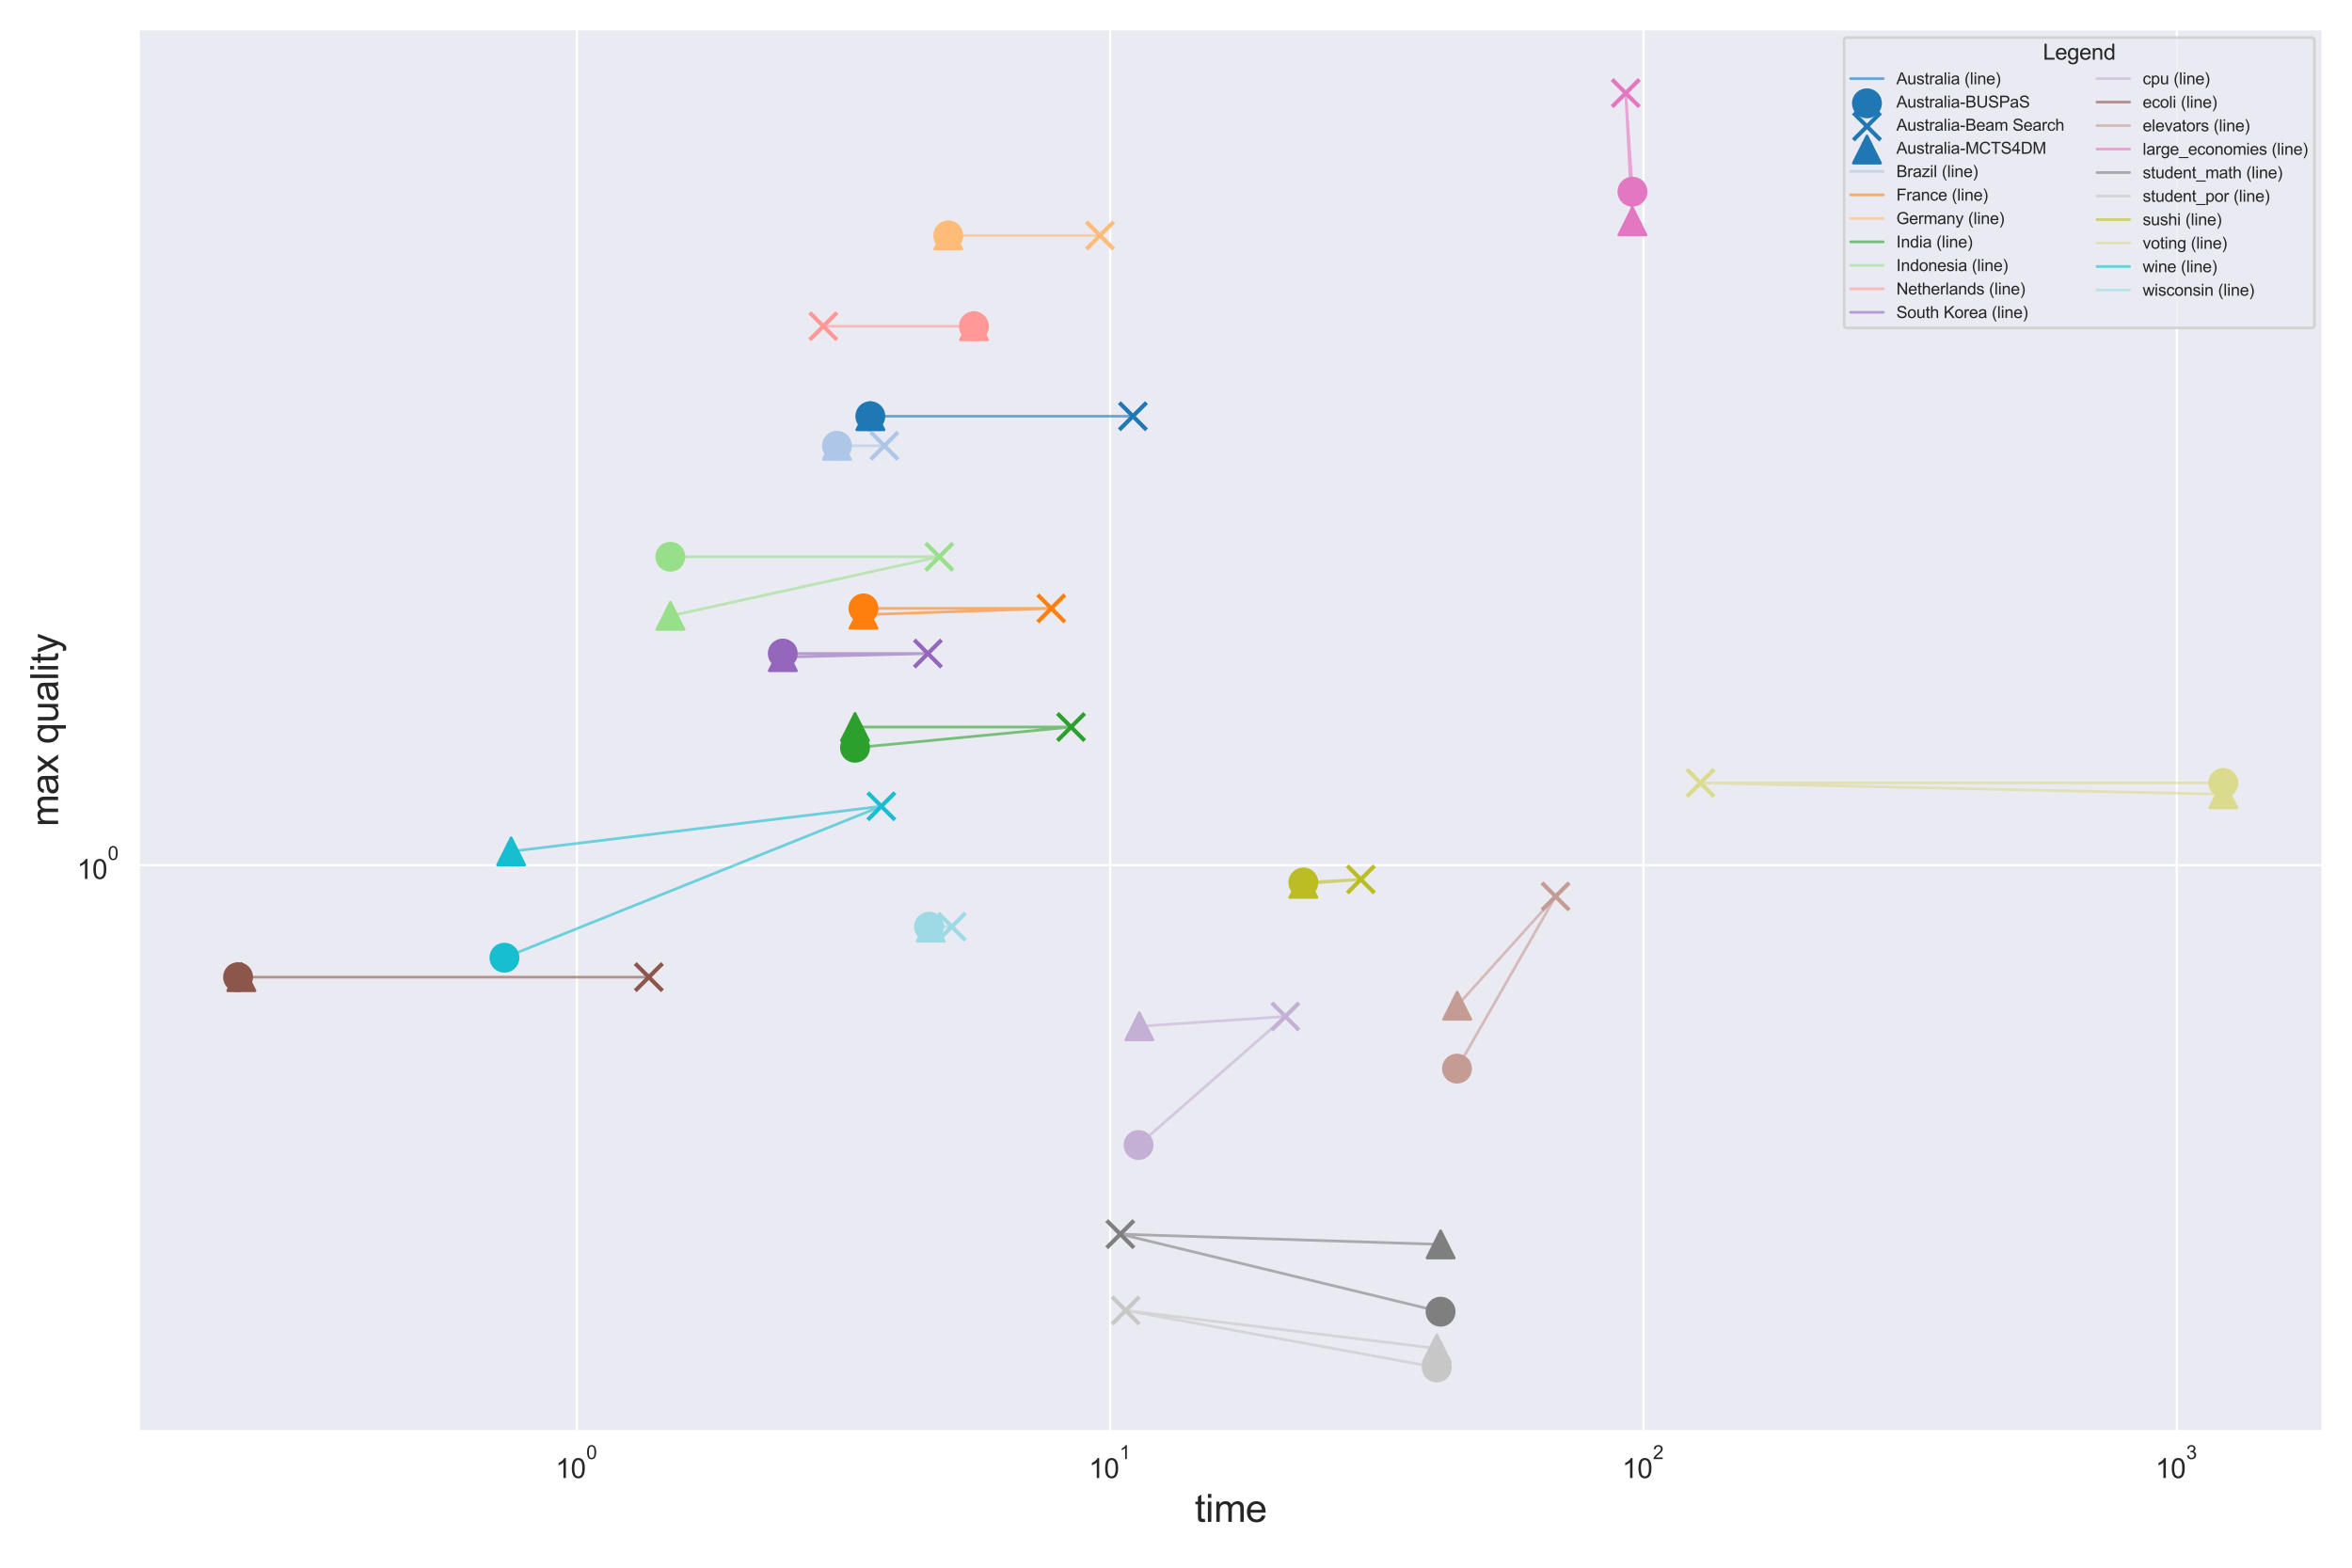 <?xml version="1.0" encoding="utf-8" standalone="no"?>
<!DOCTYPE svg PUBLIC "-//W3C//DTD SVG 1.1//EN"
  "http://www.w3.org/Graphics/SVG/1.1/DTD/svg11.dtd">
<svg xmlns:xlink="http://www.w3.org/1999/xlink" width="864pt" height="576pt" viewBox="0 0 864 576" xmlns="http://www.w3.org/2000/svg" version="1.1">
 <defs>
  <style type="text/css">*{stroke-linejoin: round; stroke-linecap: butt}</style>
 </defs>
 <g id="figure_1">
  <g id="patch_1">
   <path d="M 0 576 
L 864 576 
L 864 0 
L 0 0 
z
" style="fill: #ffffff"/>
  </g>
  <g id="axes_1">
   <g id="patch_2">
    <path d="M 50.996 525.847 
L 853.2 525.847 
L 853.2 10.8 
L 50.996 10.8 
z
" style="fill: #eaeaf2"/>
   </g>
   <g id="matplotlib.axis_1">
    <g id="xtick_1">
     <g id="line2d_1">
      <path d="M 211.916 525.847 
L 211.916 10.8 
" clip-path="url(#p5cda4aa371)" style="fill: none; stroke: #ffffff; stroke-width: 0.8; stroke-linecap: round"/>
     </g>
     <g id="text_1">
      <!-- $\mathdefault{10^{0}}$ -->
      <g style="fill: #262626" transform="translate(204.066 543.159) scale(0.1 -0.1)">
       <defs>
        <path id="ArialMT-31" d="M 2384 0 
L 1822 0 
L 1822 3584 
Q 1619 3391 1289 3197 
Q 959 3003 697 2906 
L 697 3450 
Q 1169 3672 1522 3987 
Q 1875 4303 2022 4600 
L 2384 4600 
L 2384 0 
z
" transform="scale(0.016)"/>
        <path id="ArialMT-30" d="M 266 2259 
Q 266 3072 433 3567 
Q 600 4063 929 4331 
Q 1259 4600 1759 4600 
Q 2128 4600 2406 4451 
Q 2684 4303 2865 4023 
Q 3047 3744 3150 3342 
Q 3253 2941 3253 2259 
Q 3253 1453 3087 958 
Q 2922 463 2592 192 
Q 2263 -78 1759 -78 
Q 1097 -78 719 397 
Q 266 969 266 2259 
z
M 844 2259 
Q 844 1131 1108 757 
Q 1372 384 1759 384 
Q 2147 384 2411 759 
Q 2675 1134 2675 2259 
Q 2675 3391 2411 3762 
Q 2147 4134 1753 4134 
Q 1366 4134 1134 3806 
Q 844 3388 844 2259 
z
" transform="scale(0.016)"/>
       </defs>
       <use xlink:href="#ArialMT-31" transform="translate(0 0.994)"/>
       <use xlink:href="#ArialMT-30" transform="translate(55.615 0.994)"/>
       <use xlink:href="#ArialMT-30" transform="translate(112.973 70.688) scale(0.7)"/>
      </g>
     </g>
    </g>
    <g id="xtick_2">
     <g id="line2d_2">
      <path d="M 407.826 525.847 
L 407.826 10.8 
" clip-path="url(#p5cda4aa371)" style="fill: none; stroke: #ffffff; stroke-width: 0.8; stroke-linecap: round"/>
     </g>
     <g id="text_2">
      <!-- $\mathdefault{10^{1}}$ -->
      <g style="fill: #262626" transform="translate(399.976 543.159) scale(0.1 -0.1)">
       <use xlink:href="#ArialMT-31" transform="translate(0 0.994)"/>
       <use xlink:href="#ArialMT-30" transform="translate(55.615 0.994)"/>
       <use xlink:href="#ArialMT-31" transform="translate(112.973 70.688) scale(0.7)"/>
      </g>
     </g>
    </g>
    <g id="xtick_3">
     <g id="line2d_3">
      <path d="M 603.736 525.847 
L 603.736 10.8 
" clip-path="url(#p5cda4aa371)" style="fill: none; stroke: #ffffff; stroke-width: 0.8; stroke-linecap: round"/>
     </g>
     <g id="text_3">
      <!-- $\mathdefault{10^{2}}$ -->
      <g style="fill: #262626" transform="translate(595.886 543.159) scale(0.1 -0.1)">
       <defs>
        <path id="ArialMT-32" d="M 3222 541 
L 3222 0 
L 194 0 
Q 188 203 259 391 
Q 375 700 629 1000 
Q 884 1300 1366 1694 
Q 2113 2306 2375 2664 
Q 2638 3022 2638 3341 
Q 2638 3675 2398 3904 
Q 2159 4134 1775 4134 
Q 1369 4134 1125 3890 
Q 881 3647 878 3216 
L 300 3275 
Q 359 3922 746 4261 
Q 1134 4600 1788 4600 
Q 2447 4600 2831 4234 
Q 3216 3869 3216 3328 
Q 3216 3053 3103 2787 
Q 2991 2522 2730 2228 
Q 2469 1934 1863 1422 
Q 1356 997 1212 845 
Q 1069 694 975 541 
L 3222 541 
z
" transform="scale(0.016)"/>
       </defs>
       <use xlink:href="#ArialMT-31" transform="translate(0 0.994)"/>
       <use xlink:href="#ArialMT-30" transform="translate(55.615 0.994)"/>
       <use xlink:href="#ArialMT-32" transform="translate(112.973 70.688) scale(0.7)"/>
      </g>
     </g>
    </g>
    <g id="xtick_4">
     <g id="line2d_4">
      <path d="M 799.646 525.847 
L 799.646 10.8 
" clip-path="url(#p5cda4aa371)" style="fill: none; stroke: #ffffff; stroke-width: 0.8; stroke-linecap: round"/>
     </g>
     <g id="text_4">
      <!-- $\mathdefault{10^{3}}$ -->
      <g style="fill: #262626" transform="translate(791.796 543.159) scale(0.1 -0.1)">
       <defs>
        <path id="ArialMT-33" d="M 269 1209 
L 831 1284 
Q 928 806 1161 595 
Q 1394 384 1728 384 
Q 2125 384 2398 659 
Q 2672 934 2672 1341 
Q 2672 1728 2419 1979 
Q 2166 2231 1775 2231 
Q 1616 2231 1378 2169 
L 1441 2663 
Q 1497 2656 1531 2656 
Q 1891 2656 2178 2843 
Q 2466 3031 2466 3422 
Q 2466 3731 2256 3934 
Q 2047 4138 1716 4138 
Q 1388 4138 1169 3931 
Q 950 3725 888 3313 
L 325 3413 
Q 428 3978 793 4289 
Q 1159 4600 1703 4600 
Q 2078 4600 2393 4439 
Q 2709 4278 2876 4000 
Q 3044 3722 3044 3409 
Q 3044 3113 2884 2869 
Q 2725 2625 2413 2481 
Q 2819 2388 3044 2092 
Q 3269 1797 3269 1353 
Q 3269 753 2831 336 
Q 2394 -81 1725 -81 
Q 1122 -81 723 278 
Q 325 638 269 1209 
z
" transform="scale(0.016)"/>
       </defs>
       <use xlink:href="#ArialMT-31" transform="translate(0 0.994)"/>
       <use xlink:href="#ArialMT-30" transform="translate(55.615 0.994)"/>
       <use xlink:href="#ArialMT-33" transform="translate(112.973 70.688) scale(0.7)"/>
      </g>
     </g>
    </g>
    <g id="xtick_5"/>
    <g id="xtick_6"/>
    <g id="xtick_7"/>
    <g id="xtick_8"/>
    <g id="xtick_9"/>
    <g id="xtick_10"/>
    <g id="xtick_11"/>
    <g id="xtick_12"/>
    <g id="xtick_13"/>
    <g id="xtick_14"/>
    <g id="xtick_15"/>
    <g id="xtick_16"/>
    <g id="xtick_17"/>
    <g id="xtick_18"/>
    <g id="xtick_19"/>
    <g id="xtick_20"/>
    <g id="xtick_21"/>
    <g id="xtick_22"/>
    <g id="xtick_23"/>
    <g id="xtick_24"/>
    <g id="xtick_25"/>
    <g id="xtick_26"/>
    <g id="xtick_27"/>
    <g id="xtick_28"/>
    <g id="xtick_29"/>
    <g id="xtick_30"/>
    <g id="xtick_31"/>
    <g id="xtick_32"/>
    <g id="xtick_33"/>
    <g id="xtick_34"/>
    <g id="xtick_35"/>
    <g id="xtick_36"/>
    <g id="text_5">
     <!-- time -->
     <g style="fill: #262626" transform="translate(438.875 559.168) scale(0.14 -0.14)">
      <defs>
       <path id="ArialMT-74" d="M 1650 503 
L 1731 6 
Q 1494 -44 1306 -44 
Q 1000 -44 831 53 
Q 663 150 594 308 
Q 525 466 525 972 
L 525 2881 
L 113 2881 
L 113 3319 
L 525 3319 
L 525 4141 
L 1084 4478 
L 1084 3319 
L 1650 3319 
L 1650 2881 
L 1084 2881 
L 1084 941 
Q 1084 700 1114 631 
Q 1144 563 1211 522 
Q 1278 481 1403 481 
Q 1497 481 1650 503 
z
" transform="scale(0.016)"/>
       <path id="ArialMT-69" d="M 425 3934 
L 425 4581 
L 988 4581 
L 988 3934 
L 425 3934 
z
M 425 0 
L 425 3319 
L 988 3319 
L 988 0 
L 425 0 
z
" transform="scale(0.016)"/>
       <path id="ArialMT-6d" d="M 422 0 
L 422 3319 
L 925 3319 
L 925 2853 
Q 1081 3097 1340 3245 
Q 1600 3394 1931 3394 
Q 2300 3394 2536 3241 
Q 2772 3088 2869 2813 
Q 3263 3394 3894 3394 
Q 4388 3394 4653 3120 
Q 4919 2847 4919 2278 
L 4919 0 
L 4359 0 
L 4359 2091 
Q 4359 2428 4304 2576 
Q 4250 2725 4106 2815 
Q 3963 2906 3769 2906 
Q 3419 2906 3187 2673 
Q 2956 2441 2956 1928 
L 2956 0 
L 2394 0 
L 2394 2156 
Q 2394 2531 2256 2718 
Q 2119 2906 1806 2906 
Q 1569 2906 1367 2781 
Q 1166 2656 1075 2415 
Q 984 2175 984 1722 
L 984 0 
L 422 0 
z
" transform="scale(0.016)"/>
       <path id="ArialMT-65" d="M 2694 1069 
L 3275 997 
Q 3138 488 2766 206 
Q 2394 -75 1816 -75 
Q 1088 -75 661 373 
Q 234 822 234 1631 
Q 234 2469 665 2931 
Q 1097 3394 1784 3394 
Q 2450 3394 2872 2941 
Q 3294 2488 3294 1666 
Q 3294 1616 3291 1516 
L 816 1516 
Q 847 969 1125 678 
Q 1403 388 1819 388 
Q 2128 388 2347 550 
Q 2566 713 2694 1069 
z
M 847 1978 
L 2700 1978 
Q 2663 2397 2488 2606 
Q 2219 2931 1791 2931 
Q 1403 2931 1139 2672 
Q 875 2413 847 1978 
z
" transform="scale(0.016)"/>
      </defs>
      <use xlink:href="#ArialMT-74"/>
      <use xlink:href="#ArialMT-69" x="27.783"/>
      <use xlink:href="#ArialMT-6d" x="50"/>
      <use xlink:href="#ArialMT-65" x="133.301"/>
     </g>
    </g>
   </g>
   <g id="matplotlib.axis_2">
    <g id="ytick_1">
     <g id="line2d_5">
      <path d="M 50.996 317.884 
L 853.2 317.884 
" clip-path="url(#p5cda4aa371)" style="fill: none; stroke: #ffffff; stroke-width: 0.8; stroke-linecap: round"/>
     </g>
     <g id="text_6">
      <!-- $\mathdefault{10^{0}}$ -->
      <g style="fill: #262626" transform="translate(28.296 323.041) scale(0.1 -0.1)">
       <use xlink:href="#ArialMT-31" transform="translate(0 0.994)"/>
       <use xlink:href="#ArialMT-30" transform="translate(55.615 0.994)"/>
       <use xlink:href="#ArialMT-30" transform="translate(112.973 70.688) scale(0.7)"/>
      </g>
     </g>
    </g>
    <g id="ytick_2"/>
    <g id="ytick_3"/>
    <g id="ytick_4"/>
    <g id="ytick_5"/>
    <g id="ytick_6"/>
    <g id="ytick_7"/>
    <g id="ytick_8"/>
    <g id="ytick_9"/>
    <g id="ytick_10"/>
    <g id="ytick_11"/>
    <g id="ytick_12"/>
    <g id="ytick_13"/>
    <g id="ytick_14"/>
    <g id="text_7">
     <!-- max quality -->
     <g style="fill: #262626" transform="translate(21.35 303.725) rotate(-90) scale(0.14 -0.14)">
      <defs>
       <path id="ArialMT-61" d="M 2588 409 
Q 2275 144 1986 34 
Q 1697 -75 1366 -75 
Q 819 -75 525 192 
Q 231 459 231 875 
Q 231 1119 342 1320 
Q 453 1522 633 1644 
Q 813 1766 1038 1828 
Q 1203 1872 1538 1913 
Q 2219 1994 2541 2106 
Q 2544 2222 2544 2253 
Q 2544 2597 2384 2738 
Q 2169 2928 1744 2928 
Q 1347 2928 1158 2789 
Q 969 2650 878 2297 
L 328 2372 
Q 403 2725 575 2942 
Q 747 3159 1072 3276 
Q 1397 3394 1825 3394 
Q 2250 3394 2515 3294 
Q 2781 3194 2906 3042 
Q 3031 2891 3081 2659 
Q 3109 2516 3109 2141 
L 3109 1391 
Q 3109 606 3145 398 
Q 3181 191 3288 0 
L 2700 0 
Q 2613 175 2588 409 
z
M 2541 1666 
Q 2234 1541 1622 1453 
Q 1275 1403 1131 1340 
Q 988 1278 909 1158 
Q 831 1038 831 891 
Q 831 666 1001 516 
Q 1172 366 1500 366 
Q 1825 366 2078 508 
Q 2331 650 2450 897 
Q 2541 1088 2541 1459 
L 2541 1666 
z
" transform="scale(0.016)"/>
       <path id="ArialMT-78" d="M 47 0 
L 1259 1725 
L 138 3319 
L 841 3319 
L 1350 2541 
Q 1494 2319 1581 2169 
Q 1719 2375 1834 2534 
L 2394 3319 
L 3066 3319 
L 1919 1756 
L 3153 0 
L 2463 0 
L 1781 1031 
L 1600 1309 
L 728 0 
L 47 0 
z
" transform="scale(0.016)"/>
       <path id="ArialMT-20" transform="scale(0.016)"/>
       <path id="ArialMT-71" d="M 2538 -1272 
L 2538 353 
Q 2406 169 2170 47 
Q 1934 -75 1669 -75 
Q 1078 -75 651 397 
Q 225 869 225 1691 
Q 225 2191 398 2587 
Q 572 2984 901 3189 
Q 1231 3394 1625 3394 
Q 2241 3394 2594 2875 
L 2594 3319 
L 3100 3319 
L 3100 -1272 
L 2538 -1272 
z
M 803 1669 
Q 803 1028 1072 708 
Q 1341 388 1716 388 
Q 2075 388 2334 692 
Q 2594 997 2594 1619 
Q 2594 2281 2320 2615 
Q 2047 2950 1678 2950 
Q 1313 2950 1058 2639 
Q 803 2328 803 1669 
z
" transform="scale(0.016)"/>
       <path id="ArialMT-75" d="M 2597 0 
L 2597 488 
Q 2209 -75 1544 -75 
Q 1250 -75 995 37 
Q 741 150 617 320 
Q 494 491 444 738 
Q 409 903 409 1263 
L 409 3319 
L 972 3319 
L 972 1478 
Q 972 1038 1006 884 
Q 1059 663 1231 536 
Q 1403 409 1656 409 
Q 1909 409 2131 539 
Q 2353 669 2445 892 
Q 2538 1116 2538 1541 
L 2538 3319 
L 3100 3319 
L 3100 0 
L 2597 0 
z
" transform="scale(0.016)"/>
       <path id="ArialMT-6c" d="M 409 0 
L 409 4581 
L 972 4581 
L 972 0 
L 409 0 
z
" transform="scale(0.016)"/>
       <path id="ArialMT-79" d="M 397 -1278 
L 334 -750 
Q 519 -800 656 -800 
Q 844 -800 956 -737 
Q 1069 -675 1141 -563 
Q 1194 -478 1313 -144 
Q 1328 -97 1363 -6 
L 103 3319 
L 709 3319 
L 1400 1397 
Q 1534 1031 1641 628 
Q 1738 1016 1872 1384 
L 2581 3319 
L 3144 3319 
L 1881 -56 
Q 1678 -603 1566 -809 
Q 1416 -1088 1222 -1217 
Q 1028 -1347 759 -1347 
Q 597 -1347 397 -1278 
z
" transform="scale(0.016)"/>
      </defs>
      <use xlink:href="#ArialMT-6d"/>
      <use xlink:href="#ArialMT-61" x="83.301"/>
      <use xlink:href="#ArialMT-78" x="138.916"/>
      <use xlink:href="#ArialMT-20" x="188.916"/>
      <use xlink:href="#ArialMT-71" x="216.699"/>
      <use xlink:href="#ArialMT-75" x="272.314"/>
      <use xlink:href="#ArialMT-61" x="327.93"/>
      <use xlink:href="#ArialMT-6c" x="383.545"/>
      <use xlink:href="#ArialMT-69" x="405.762"/>
      <use xlink:href="#ArialMT-74" x="427.979"/>
      <use xlink:href="#ArialMT-79" x="455.762"/>
     </g>
    </g>
   </g>
   <g id="PathCollection_1">
    <defs>
     <path id="m3bc48fb2fd" d="M 0 5 
C 1.326 5 2.598 4.473 3.536 3.536 
C 4.473 2.598 5 1.326 5 0 
C 5 -1.326 4.473 -2.598 3.536 -3.536 
C 2.598 -4.473 1.326 -5 0 -5 
C -1.326 -5 -2.598 -4.473 -3.536 -3.536 
C -4.473 -2.598 -5 -1.326 -5 0 
C -5 1.326 -4.473 2.598 -3.536 3.536 
C -2.598 4.473 -1.326 5 0 5 
z
" style="stroke: #1f77b4"/>
    </defs>
    <g clip-path="url(#p5cda4aa371)">
     <use xlink:href="#m3bc48fb2fd" x="319.716" y="152.921" style="fill: #1f77b4; stroke: #1f77b4"/>
    </g>
   </g>
   <g id="PathCollection_2">
    <defs>
     <path id="md8f0822145" d="M -5 5 
L 5 -5 
M -5 -5 
L 5 5 
" style="stroke: #1f77b4; stroke-width: 1.5"/>
    </defs>
    <g clip-path="url(#p5cda4aa371)">
     <use xlink:href="#md8f0822145" x="416.171" y="152.921" style="fill: #1f77b4; stroke: #1f77b4; stroke-width: 1.5"/>
    </g>
   </g>
   <g id="PathCollection_3">
    <defs>
     <path id="m407f7c9664" d="M 0 -5 
L -5 5 
L 5 5 
z
" style="stroke: #1f77b4"/>
    </defs>
    <g clip-path="url(#p5cda4aa371)">
     <use xlink:href="#m407f7c9664" x="319.737" y="152.921" style="fill: #1f77b4; stroke: #1f77b4"/>
    </g>
   </g>
   <g id="PathCollection_4">
    <defs>
     <path id="m07b0894e68" d="M 0 5 
C 1.326 5 2.598 4.473 3.536 3.536 
C 4.473 2.598 5 1.326 5 0 
C 5 -1.326 4.473 -2.598 3.536 -3.536 
C 2.598 -4.473 1.326 -5 0 -5 
C -1.326 -5 -2.598 -4.473 -3.536 -3.536 
C -4.473 -2.598 -5 -1.326 -5 0 
C -5 1.326 -4.473 2.598 -3.536 3.536 
C -2.598 4.473 -1.326 5 0 5 
z
" style="stroke: #aec7e8"/>
    </defs>
    <g clip-path="url(#p5cda4aa371)">
     <use xlink:href="#m07b0894e68" x="307.458" y="163.782" style="fill: #aec7e8; stroke: #aec7e8"/>
    </g>
   </g>
   <g id="PathCollection_5">
    <defs>
     <path id="m1bbaa58433" d="M -5 5 
L 5 -5 
M -5 -5 
L 5 5 
" style="stroke: #aec7e8; stroke-width: 1.5"/>
    </defs>
    <g clip-path="url(#p5cda4aa371)">
     <use xlink:href="#m1bbaa58433" x="324.873" y="163.782" style="fill: #aec7e8; stroke: #aec7e8; stroke-width: 1.5"/>
    </g>
   </g>
   <g id="PathCollection_6">
    <defs>
     <path id="mf6a5d18e3b" d="M 0 -5 
L -5 5 
L 5 5 
z
" style="stroke: #aec7e8"/>
    </defs>
    <g clip-path="url(#p5cda4aa371)">
     <use xlink:href="#mf6a5d18e3b" x="307.458" y="163.782" style="fill: #aec7e8; stroke: #aec7e8"/>
    </g>
   </g>
   <g id="PathCollection_7">
    <defs>
     <path id="m8ccd29ba0c" d="M 0 5 
C 1.326 5 2.598 4.473 3.536 3.536 
C 4.473 2.598 5 1.326 5 0 
C 5 -1.326 4.473 -2.598 3.536 -3.536 
C 2.598 -4.473 1.326 -5 0 -5 
C -1.326 -5 -2.598 -4.473 -3.536 -3.536 
C -4.473 -2.598 -5 -1.326 -5 0 
C -5 1.326 -4.473 2.598 -3.536 3.536 
C -2.598 4.473 -1.326 5 0 5 
z
" style="stroke: #ff7f0e"/>
    </defs>
    <g clip-path="url(#p5cda4aa371)">
     <use xlink:href="#m8ccd29ba0c" x="317.185" y="223.532" style="fill: #ff7f0e; stroke: #ff7f0e"/>
    </g>
   </g>
   <g id="PathCollection_8">
    <defs>
     <path id="m8d9568bcfd" d="M -5 5 
L 5 -5 
M -5 -5 
L 5 5 
" style="stroke: #ff7f0e; stroke-width: 1.5"/>
    </defs>
    <g clip-path="url(#p5cda4aa371)">
     <use xlink:href="#m8d9568bcfd" x="386.176" y="223.532" style="fill: #ff7f0e; stroke: #ff7f0e; stroke-width: 1.5"/>
    </g>
   </g>
   <g id="PathCollection_9">
    <defs>
     <path id="meabc6d2e38" d="M 0 -5 
L -5 5 
L 5 5 
z
" style="stroke: #ff7f0e"/>
    </defs>
    <g clip-path="url(#p5cda4aa371)">
     <use xlink:href="#meabc6d2e38" x="317.198" y="225.846" style="fill: #ff7f0e; stroke: #ff7f0e"/>
    </g>
   </g>
   <g id="PathCollection_10">
    <defs>
     <path id="m7d83789498" d="M 0 5 
C 1.326 5 2.598 4.473 3.536 3.536 
C 4.473 2.598 5 1.326 5 0 
C 5 -1.326 4.473 -2.598 3.536 -3.536 
C 2.598 -4.473 1.326 -5 0 -5 
C -1.326 -5 -2.598 -4.473 -3.536 -3.536 
C -4.473 -2.598 -5 -1.326 -5 0 
C -5 1.326 -4.473 2.598 -3.536 3.536 
C -2.598 4.473 -1.326 5 0 5 
z
" style="stroke: #ffbb78"/>
    </defs>
    <g clip-path="url(#p5cda4aa371)">
     <use xlink:href="#m7d83789498" x="348.35" y="86.519" style="fill: #ffbb78; stroke: #ffbb78"/>
    </g>
   </g>
   <g id="PathCollection_11">
    <defs>
     <path id="m826ecde425" d="M -5 5 
L 5 -5 
M -5 -5 
L 5 5 
" style="stroke: #ffbb78; stroke-width: 1.5"/>
    </defs>
    <g clip-path="url(#p5cda4aa371)">
     <use xlink:href="#m826ecde425" x="404.091" y="86.519" style="fill: #ffbb78; stroke: #ffbb78; stroke-width: 1.5"/>
    </g>
   </g>
   <g id="PathCollection_12">
    <defs>
     <path id="mcff24f777c" d="M 0 -5 
L -5 5 
L 5 5 
z
" style="stroke: #ffbb78"/>
    </defs>
    <g clip-path="url(#p5cda4aa371)">
     <use xlink:href="#mcff24f777c" x="348.35" y="86.519" style="fill: #ffbb78; stroke: #ffbb78"/>
    </g>
   </g>
   <g id="PathCollection_13">
    <defs>
     <path id="mf267024280" d="M 0 5 
C 1.326 5 2.598 4.473 3.536 3.536 
C 4.473 2.598 5 1.326 5 0 
C 5 -1.326 4.473 -2.598 3.536 -3.536 
C 2.598 -4.473 1.326 -5 0 -5 
C -1.326 -5 -2.598 -4.473 -3.536 -3.536 
C -4.473 -2.598 -5 -1.326 -5 0 
C -5 1.326 -4.473 2.598 -3.536 3.536 
C -2.598 4.473 -1.326 5 0 5 
z
" style="stroke: #2ca02c"/>
    </defs>
    <g clip-path="url(#p5cda4aa371)">
     <use xlink:href="#mf267024280" x="314.083" y="274.734" style="fill: #2ca02c; stroke: #2ca02c"/>
    </g>
   </g>
   <g id="PathCollection_14">
    <defs>
     <path id="m841494687d" d="M -5 5 
L 5 -5 
M -5 -5 
L 5 5 
" style="stroke: #2ca02c; stroke-width: 1.5"/>
    </defs>
    <g clip-path="url(#p5cda4aa371)">
     <use xlink:href="#m841494687d" x="393.446" y="267.124" style="fill: #2ca02c; stroke: #2ca02c; stroke-width: 1.5"/>
    </g>
   </g>
   <g id="PathCollection_15">
    <defs>
     <path id="mfb5a11fef1" d="M 0 -5 
L -5 5 
L 5 5 
z
" style="stroke: #2ca02c"/>
    </defs>
    <g clip-path="url(#p5cda4aa371)">
     <use xlink:href="#mfb5a11fef1" x="314.086" y="267.124" style="fill: #2ca02c; stroke: #2ca02c"/>
    </g>
   </g>
   <g id="PathCollection_16">
    <defs>
     <path id="m365a7570e7" d="M 0 5 
C 1.326 5 2.598 4.473 3.536 3.536 
C 4.473 2.598 5 1.326 5 0 
C 5 -1.326 4.473 -2.598 3.536 -3.536 
C 2.598 -4.473 1.326 -5 0 -5 
C -1.326 -5 -2.598 -4.473 -3.536 -3.536 
C -4.473 -2.598 -5 -1.326 -5 0 
C -5 1.326 -4.473 2.598 -3.536 3.536 
C -2.598 4.473 -1.326 5 0 5 
z
" style="stroke: #98df8a"/>
    </defs>
    <g clip-path="url(#p5cda4aa371)">
     <use xlink:href="#m365a7570e7" x="246.239" y="204.572" style="fill: #98df8a; stroke: #98df8a"/>
    </g>
   </g>
   <g id="PathCollection_17">
    <defs>
     <path id="mea264c8dd7" d="M -5 5 
L 5 -5 
M -5 -5 
L 5 5 
" style="stroke: #98df8a; stroke-width: 1.5"/>
    </defs>
    <g clip-path="url(#p5cda4aa371)">
     <use xlink:href="#mea264c8dd7" x="345.057" y="204.572" style="fill: #98df8a; stroke: #98df8a; stroke-width: 1.5"/>
    </g>
   </g>
   <g id="PathCollection_18">
    <defs>
     <path id="m9bd833571b" d="M 0 -5 
L -5 5 
L 5 5 
z
" style="stroke: #98df8a"/>
    </defs>
    <g clip-path="url(#p5cda4aa371)">
     <use xlink:href="#m9bd833571b" x="246.278" y="226.279" style="fill: #98df8a; stroke: #98df8a"/>
    </g>
   </g>
   <g id="PathCollection_19">
    <defs>
     <path id="m58e7aeea88" d="M 0 5 
C 1.326 5 2.598 4.473 3.536 3.536 
C 4.473 2.598 5 1.326 5 0 
C 5 -1.326 4.473 -2.598 3.536 -3.536 
C 2.598 -4.473 1.326 -5 0 -5 
C -1.326 -5 -2.598 -4.473 -3.536 -3.536 
C -4.473 -2.598 -5 -1.326 -5 0 
C -5 1.326 -4.473 2.598 -3.536 3.536 
C -2.598 4.473 -1.326 5 0 5 
z
" style="stroke: #ff9896"/>
    </defs>
    <g clip-path="url(#p5cda4aa371)">
     <use xlink:href="#m58e7aeea88" x="357.777" y="119.863" style="fill: #ff9896; stroke: #ff9896"/>
    </g>
   </g>
   <g id="PathCollection_20">
    <defs>
     <path id="m5f74096904" d="M -5 5 
L 5 -5 
M -5 -5 
L 5 5 
" style="stroke: #ff9896; stroke-width: 1.5"/>
    </defs>
    <g clip-path="url(#p5cda4aa371)">
     <use xlink:href="#m5f74096904" x="302.442" y="119.863" style="fill: #ff9896; stroke: #ff9896; stroke-width: 1.5"/>
    </g>
   </g>
   <g id="PathCollection_21">
    <defs>
     <path id="mb096affc62" d="M 0 -5 
L -5 5 
L 5 5 
z
" style="stroke: #ff9896"/>
    </defs>
    <g clip-path="url(#p5cda4aa371)">
     <use xlink:href="#mb096affc62" x="357.786" y="119.863" style="fill: #ff9896; stroke: #ff9896"/>
    </g>
   </g>
   <g id="PathCollection_22">
    <defs>
     <path id="m3061f386bb" d="M 0 5 
C 1.326 5 2.598 4.473 3.536 3.536 
C 4.473 2.598 5 1.326 5 0 
C 5 -1.326 4.473 -2.598 3.536 -3.536 
C 2.598 -4.473 1.326 -5 0 -5 
C -1.326 -5 -2.598 -4.473 -3.536 -3.536 
C -4.473 -2.598 -5 -1.326 -5 0 
C -5 1.326 -4.473 2.598 -3.536 3.536 
C -2.598 4.473 -1.326 5 0 5 
z
" style="stroke: #9467bd"/>
    </defs>
    <g clip-path="url(#p5cda4aa371)">
     <use xlink:href="#m3061f386bb" x="287.548" y="240.123" style="fill: #9467bd; stroke: #9467bd"/>
    </g>
   </g>
   <g id="PathCollection_23">
    <defs>
     <path id="m1f444dd249" d="M -5 5 
L 5 -5 
M -5 -5 
L 5 5 
" style="stroke: #9467bd; stroke-width: 1.5"/>
    </defs>
    <g clip-path="url(#p5cda4aa371)">
     <use xlink:href="#m1f444dd249" x="340.854" y="240.123" style="fill: #9467bd; stroke: #9467bd; stroke-width: 1.5"/>
    </g>
   </g>
   <g id="PathCollection_24">
    <defs>
     <path id="m084ce5338f" d="M 0 -5 
L -5 5 
L 5 5 
z
" style="stroke: #9467bd"/>
    </defs>
    <g clip-path="url(#p5cda4aa371)">
     <use xlink:href="#m084ce5338f" x="287.563" y="241.453" style="fill: #9467bd; stroke: #9467bd"/>
    </g>
   </g>
   <g id="PathCollection_25">
    <defs>
     <path id="me4f0c6b46d" d="M 0 5 
C 1.326 5 2.598 4.473 3.536 3.536 
C 4.473 2.598 5 1.326 5 0 
C 5 -1.326 4.473 -2.598 3.536 -3.536 
C 2.598 -4.473 1.326 -5 0 -5 
C -1.326 -5 -2.598 -4.473 -3.536 -3.536 
C -4.473 -2.598 -5 -1.326 -5 0 
C -5 1.326 -4.473 2.598 -3.536 3.536 
C -2.598 4.473 -1.326 5 0 5 
z
" style="stroke: #c5b0d5"/>
    </defs>
    <g clip-path="url(#p5cda4aa371)">
     <use xlink:href="#me4f0c6b46d" x="418.249" y="420.699" style="fill: #c5b0d5; stroke: #c5b0d5"/>
    </g>
   </g>
   <g id="PathCollection_26">
    <defs>
     <path id="mfe32389fe6" d="M -5 5 
L 5 -5 
M -5 -5 
L 5 5 
" style="stroke: #c5b0d5; stroke-width: 1.5"/>
    </defs>
    <g clip-path="url(#p5cda4aa371)">
     <use xlink:href="#mfe32389fe6" x="472.178" y="373.472" style="fill: #c5b0d5; stroke: #c5b0d5; stroke-width: 1.5"/>
    </g>
   </g>
   <g id="PathCollection_27">
    <defs>
     <path id="me3f9d461b1" d="M 0 -5 
L -5 5 
L 5 5 
z
" style="stroke: #c5b0d5"/>
    </defs>
    <g clip-path="url(#p5cda4aa371)">
     <use xlink:href="#me3f9d461b1" x="418.53" y="377.075" style="fill: #c5b0d5; stroke: #c5b0d5"/>
    </g>
   </g>
   <g id="PathCollection_28">
    <defs>
     <path id="m6245856240" d="M 0 5 
C 1.326 5 2.598 4.473 3.536 3.536 
C 4.473 2.598 5 1.326 5 0 
C 5 -1.326 4.473 -2.598 3.536 -3.536 
C 2.598 -4.473 1.326 -5 0 -5 
C -1.326 -5 -2.598 -4.473 -3.536 -3.536 
C -4.473 -2.598 -5 -1.326 -5 0 
C -5 1.326 -4.473 2.598 -3.536 3.536 
C -2.598 4.473 -1.326 5 0 5 
z
" style="stroke: #8c564b"/>
    </defs>
    <g clip-path="url(#p5cda4aa371)">
     <use xlink:href="#m6245856240" x="87.46" y="359.023" style="fill: #8c564b; stroke: #8c564b"/>
    </g>
   </g>
   <g id="PathCollection_29">
    <defs>
     <path id="m77bdc73f97" d="M -5 5 
L 5 -5 
M -5 -5 
L 5 5 
" style="stroke: #8c564b; stroke-width: 1.5"/>
    </defs>
    <g clip-path="url(#p5cda4aa371)">
     <use xlink:href="#m77bdc73f97" x="238.345" y="359.023" style="fill: #8c564b; stroke: #8c564b; stroke-width: 1.5"/>
    </g>
   </g>
   <g id="PathCollection_30">
    <defs>
     <path id="m469b34a3fa" d="M 0 -5 
L -5 5 
L 5 5 
z
" style="stroke: #8c564b"/>
    </defs>
    <g clip-path="url(#p5cda4aa371)">
     <use xlink:href="#m469b34a3fa" x="88.663" y="359.023" style="fill: #8c564b; stroke: #8c564b"/>
    </g>
   </g>
   <g id="PathCollection_31">
    <defs>
     <path id="m312d2cbce5" d="M 0 5 
C 1.326 5 2.598 4.473 3.536 3.536 
C 4.473 2.598 5 1.326 5 0 
C 5 -1.326 4.473 -2.598 3.536 -3.536 
C 2.598 -4.473 1.326 -5 0 -5 
C -1.326 -5 -2.598 -4.473 -3.536 -3.536 
C -4.473 -2.598 -5 -1.326 -5 0 
C -5 1.326 -4.473 2.598 -3.536 3.536 
C -2.598 4.473 -1.326 5 0 5 
z
" style="stroke: #c49c94"/>
    </defs>
    <g clip-path="url(#p5cda4aa371)">
     <use xlink:href="#m312d2cbce5" x="535.222" y="392.637" style="fill: #c49c94; stroke: #c49c94"/>
    </g>
   </g>
   <g id="PathCollection_32">
    <defs>
     <path id="m61f98e84ef" d="M -5 5 
L 5 -5 
M -5 -5 
L 5 5 
" style="stroke: #c49c94; stroke-width: 1.5"/>
    </defs>
    <g clip-path="url(#p5cda4aa371)">
     <use xlink:href="#m61f98e84ef" x="571.436" y="329.362" style="fill: #c49c94; stroke: #c49c94; stroke-width: 1.5"/>
    </g>
   </g>
   <g id="PathCollection_33">
    <defs>
     <path id="m9bd4cd9bb6" d="M 0 -5 
L -5 5 
L 5 5 
z
" style="stroke: #c49c94"/>
    </defs>
    <g clip-path="url(#p5cda4aa371)">
     <use xlink:href="#m9bd4cd9bb6" x="535.294" y="369.515" style="fill: #c49c94; stroke: #c49c94"/>
    </g>
   </g>
   <g id="PathCollection_34">
    <defs>
     <path id="m7e2373a398" d="M 0 5 
C 1.326 5 2.598 4.473 3.536 3.536 
C 4.473 2.598 5 1.326 5 0 
C 5 -1.326 4.473 -2.598 3.536 -3.536 
C 2.598 -4.473 1.326 -5 0 -5 
C -1.326 -5 -2.598 -4.473 -3.536 -3.536 
C -4.473 -2.598 -5 -1.326 -5 0 
C -5 1.326 -4.473 2.598 -3.536 3.536 
C -2.598 4.473 -1.326 5 0 5 
z
" style="stroke: #e377c2"/>
    </defs>
    <g clip-path="url(#p5cda4aa371)">
     <use xlink:href="#m7e2373a398" x="599.677" y="70.427" style="fill: #e377c2; stroke: #e377c2"/>
    </g>
   </g>
   <g id="PathCollection_35">
    <defs>
     <path id="md403cf0c6c" d="M -5 5 
L 5 -5 
M -5 -5 
L 5 5 
" style="stroke: #e377c2; stroke-width: 1.5"/>
    </defs>
    <g clip-path="url(#p5cda4aa371)">
     <use xlink:href="#md403cf0c6c" x="597.204" y="34.211" style="fill: #e377c2; stroke: #e377c2; stroke-width: 1.5"/>
    </g>
   </g>
   <g id="PathCollection_36">
    <defs>
     <path id="md93d740bef" d="M 0 -5 
L -5 5 
L 5 5 
z
" style="stroke: #e377c2"/>
    </defs>
    <g clip-path="url(#p5cda4aa371)">
     <use xlink:href="#md93d740bef" x="599.678" y="81.309" style="fill: #e377c2; stroke: #e377c2"/>
    </g>
   </g>
   <g id="PathCollection_37">
    <defs>
     <path id="m0e76ba6686" d="M 0 5 
C 1.326 5 2.598 4.473 3.536 3.536 
C 4.473 2.598 5 1.326 5 0 
C 5 -1.326 4.473 -2.598 3.536 -3.536 
C 2.598 -4.473 1.326 -5 0 -5 
C -1.326 -5 -2.598 -4.473 -3.536 -3.536 
C -4.473 -2.598 -5 -1.326 -5 0 
C -5 1.326 -4.473 2.598 -3.536 3.536 
C -2.598 4.473 -1.326 5 0 5 
z
" style="stroke: #7f7f7f"/>
    </defs>
    <g clip-path="url(#p5cda4aa371)">
     <use xlink:href="#m0e76ba6686" x="529.193" y="481.943" style="fill: #7f7f7f; stroke: #7f7f7f"/>
    </g>
   </g>
   <g id="PathCollection_38">
    <defs>
     <path id="m8104b258d6" d="M -5 5 
L 5 -5 
M -5 -5 
L 5 5 
" style="stroke: #7f7f7f; stroke-width: 1.5"/>
    </defs>
    <g clip-path="url(#p5cda4aa371)">
     <use xlink:href="#m8104b258d6" x="411.555" y="453.454" style="fill: #7f7f7f; stroke: #7f7f7f; stroke-width: 1.5"/>
    </g>
   </g>
   <g id="PathCollection_39">
    <defs>
     <path id="m797d1c83fa" d="M 0 -5 
L -5 5 
L 5 5 
z
" style="stroke: #7f7f7f"/>
    </defs>
    <g clip-path="url(#p5cda4aa371)">
     <use xlink:href="#m797d1c83fa" x="529.207" y="457.219" style="fill: #7f7f7f; stroke: #7f7f7f"/>
    </g>
   </g>
   <g id="PathCollection_40">
    <defs>
     <path id="m944aabced1" d="M 0 5 
C 1.326 5 2.598 4.473 3.536 3.536 
C 4.473 2.598 5 1.326 5 0 
C 5 -1.326 4.473 -2.598 3.536 -3.536 
C 2.598 -4.473 1.326 -5 0 -5 
C -1.326 -5 -2.598 -4.473 -3.536 -3.536 
C -4.473 -2.598 -5 -1.326 -5 0 
C -5 1.326 -4.473 2.598 -3.536 3.536 
C -2.598 4.473 -1.326 5 0 5 
z
" style="stroke: #c7c7c7"/>
    </defs>
    <g clip-path="url(#p5cda4aa371)">
     <use xlink:href="#m944aabced1" x="527.791" y="502.435" style="fill: #c7c7c7; stroke: #c7c7c7"/>
    </g>
   </g>
   <g id="PathCollection_41">
    <defs>
     <path id="m8abaa51b8c" d="M -5 5 
L 5 -5 
M -5 -5 
L 5 5 
" style="stroke: #c7c7c7; stroke-width: 1.5"/>
    </defs>
    <g clip-path="url(#p5cda4aa371)">
     <use xlink:href="#m8abaa51b8c" x="413.519" y="481.497" style="fill: #c7c7c7; stroke: #c7c7c7; stroke-width: 1.5"/>
    </g>
   </g>
   <g id="PathCollection_42">
    <defs>
     <path id="m9ce2f538e0" d="M 0 -5 
L -5 5 
L 5 5 
z
" style="stroke: #c7c7c7"/>
    </defs>
    <g clip-path="url(#p5cda4aa371)">
     <use xlink:href="#m9ce2f538e0" x="527.795" y="495.463" style="fill: #c7c7c7; stroke: #c7c7c7"/>
    </g>
   </g>
   <g id="PathCollection_43">
    <defs>
     <path id="m7e347400c5" d="M 0 5 
C 1.326 5 2.598 4.473 3.536 3.536 
C 4.473 2.598 5 1.326 5 0 
C 5 -1.326 4.473 -2.598 3.536 -3.536 
C 2.598 -4.473 1.326 -5 0 -5 
C -1.326 -5 -2.598 -4.473 -3.536 -3.536 
C -4.473 -2.598 -5 -1.326 -5 0 
C -5 1.326 -4.473 2.598 -3.536 3.536 
C -2.598 4.473 -1.326 5 0 5 
z
" style="stroke: #bcbd22"/>
    </defs>
    <g clip-path="url(#p5cda4aa371)">
     <use xlink:href="#m7e347400c5" x="478.788" y="324.246" style="fill: #bcbd22; stroke: #bcbd22"/>
    </g>
   </g>
   <g id="PathCollection_44">
    <defs>
     <path id="md4fe4eab94" d="M -5 5 
L 5 -5 
M -5 -5 
L 5 5 
" style="stroke: #bcbd22; stroke-width: 1.5"/>
    </defs>
    <g clip-path="url(#p5cda4aa371)">
     <use xlink:href="#md4fe4eab94" x="499.911" y="323.114" style="fill: #bcbd22; stroke: #bcbd22; stroke-width: 1.5"/>
    </g>
   </g>
   <g id="PathCollection_45">
    <defs>
     <path id="m132b8acc91" d="M 0 -5 
L -5 5 
L 5 5 
z
" style="stroke: #bcbd22"/>
    </defs>
    <g clip-path="url(#p5cda4aa371)">
     <use xlink:href="#m132b8acc91" x="478.791" y="324.734" style="fill: #bcbd22; stroke: #bcbd22"/>
    </g>
   </g>
   <g id="PathCollection_46">
    <defs>
     <path id="m3473c90eba" d="M 0 5 
C 1.326 5 2.598 4.473 3.536 3.536 
C 4.473 2.598 5 1.326 5 0 
C 5 -1.326 4.473 -2.598 3.536 -3.536 
C 2.598 -4.473 1.326 -5 0 -5 
C -1.326 -5 -2.598 -4.473 -3.536 -3.536 
C -4.473 -2.598 -5 -1.326 -5 0 
C -5 1.326 -4.473 2.598 -3.536 3.536 
C -2.598 4.473 -1.326 5 0 5 
z
" style="stroke: #dbdb8d"/>
    </defs>
    <g clip-path="url(#p5cda4aa371)">
     <use xlink:href="#m3473c90eba" x="816.736" y="287.662" style="fill: #dbdb8d; stroke: #dbdb8d"/>
    </g>
   </g>
   <g id="PathCollection_47">
    <defs>
     <path id="m0f9e12ef26" d="M -5 5 
L 5 -5 
M -5 -5 
L 5 5 
" style="stroke: #dbdb8d; stroke-width: 1.5"/>
    </defs>
    <g clip-path="url(#p5cda4aa371)">
     <use xlink:href="#m0f9e12ef26" x="624.654" y="287.662" style="fill: #dbdb8d; stroke: #dbdb8d; stroke-width: 1.5"/>
    </g>
   </g>
   <g id="PathCollection_48">
    <defs>
     <path id="m6568a87837" d="M 0 -5 
L -5 5 
L 5 5 
z
" style="stroke: #dbdb8d"/>
    </defs>
    <g clip-path="url(#p5cda4aa371)">
     <use xlink:href="#m6568a87837" x="816.736" y="291.825" style="fill: #dbdb8d; stroke: #dbdb8d"/>
    </g>
   </g>
   <g id="PathCollection_49">
    <defs>
     <path id="m7e1dcf1424" d="M 0 5 
C 1.326 5 2.598 4.473 3.536 3.536 
C 4.473 2.598 5 1.326 5 0 
C 5 -1.326 4.473 -2.598 3.536 -3.536 
C 2.598 -4.473 1.326 -5 0 -5 
C -1.326 -5 -2.598 -4.473 -3.536 -3.536 
C -4.473 -2.598 -5 -1.326 -5 0 
C -5 1.326 -4.473 2.598 -3.536 3.536 
C -2.598 4.473 -1.326 5 0 5 
z
" style="stroke: #17becf"/>
    </defs>
    <g clip-path="url(#p5cda4aa371)">
     <use xlink:href="#m7e1dcf1424" x="185.303" y="351.884" style="fill: #17becf; stroke: #17becf"/>
    </g>
   </g>
   <g id="PathCollection_50">
    <defs>
     <path id="mdc9fc42071" d="M -5 5 
L 5 -5 
M -5 -5 
L 5 5 
" style="stroke: #17becf; stroke-width: 1.5"/>
    </defs>
    <g clip-path="url(#p5cda4aa371)">
     <use xlink:href="#mdc9fc42071" x="323.756" y="296.238" style="fill: #17becf; stroke: #17becf; stroke-width: 1.5"/>
    </g>
   </g>
   <g id="PathCollection_51">
    <defs>
     <path id="me98a81bbdb" d="M 0 -5 
L -5 5 
L 5 5 
z
" style="stroke: #17becf"/>
    </defs>
    <g clip-path="url(#p5cda4aa371)">
     <use xlink:href="#me98a81bbdb" x="187.77" y="312.824" style="fill: #17becf; stroke: #17becf"/>
    </g>
   </g>
   <g id="PathCollection_52">
    <defs>
     <path id="m199fc7b4ac" d="M 0 5 
C 1.326 5 2.598 4.473 3.536 3.536 
C 4.473 2.598 5 1.326 5 0 
C 5 -1.326 4.473 -2.598 3.536 -3.536 
C 2.598 -4.473 1.326 -5 0 -5 
C -1.326 -5 -2.598 -4.473 -3.536 -3.536 
C -4.473 -2.598 -5 -1.326 -5 0 
C -5 1.326 -4.473 2.598 -3.536 3.536 
C -2.598 4.473 -1.326 5 0 5 
z
" style="stroke: #9edae5"/>
    </defs>
    <g clip-path="url(#p5cda4aa371)">
     <use xlink:href="#m199fc7b4ac" x="341.288" y="340.486" style="fill: #9edae5; stroke: #9edae5"/>
    </g>
   </g>
   <g id="PathCollection_53">
    <defs>
     <path id="mc9823cb904" d="M -5 5 
L 5 -5 
M -5 -5 
L 5 5 
" style="stroke: #9edae5; stroke-width: 1.5"/>
    </defs>
    <g clip-path="url(#p5cda4aa371)">
     <use xlink:href="#mc9823cb904" x="349.652" y="340.486" style="fill: #9edae5; stroke: #9edae5; stroke-width: 1.5"/>
    </g>
   </g>
   <g id="PathCollection_54">
    <defs>
     <path id="m8b6c8046c7" d="M 0 -5 
L -5 5 
L 5 5 
z
" style="stroke: #9edae5"/>
    </defs>
    <g clip-path="url(#p5cda4aa371)">
     <use xlink:href="#m8b6c8046c7" x="341.9" y="340.847" style="fill: #9edae5; stroke: #9edae5"/>
    </g>
   </g>
   <g id="line2d_6">
    <path d="M 319.716 152.921 
L 416.171 152.921 
L 319.737 152.921 
" clip-path="url(#p5cda4aa371)" style="fill: none; stroke: #1f77b4; stroke-opacity: 0.6; stroke-linecap: round"/>
   </g>
   <g id="line2d_7">
    <path d="M 307.458 163.782 
L 324.873 163.782 
L 307.458 163.782 
" clip-path="url(#p5cda4aa371)" style="fill: none; stroke: #aec7e8; stroke-opacity: 0.6; stroke-linecap: round"/>
   </g>
   <g id="line2d_8">
    <path d="M 317.185 223.532 
L 386.176 223.532 
L 317.198 225.846 
" clip-path="url(#p5cda4aa371)" style="fill: none; stroke: #ff7f0e; stroke-opacity: 0.6; stroke-linecap: round"/>
   </g>
   <g id="line2d_9">
    <path d="M 348.35 86.519 
L 404.091 86.519 
L 348.35 86.519 
" clip-path="url(#p5cda4aa371)" style="fill: none; stroke: #ffbb78; stroke-opacity: 0.6; stroke-linecap: round"/>
   </g>
   <g id="line2d_10">
    <path d="M 314.083 274.734 
L 393.446 267.124 
L 314.086 267.124 
" clip-path="url(#p5cda4aa371)" style="fill: none; stroke: #2ca02c; stroke-opacity: 0.6; stroke-linecap: round"/>
   </g>
   <g id="line2d_11">
    <path d="M 246.239 204.572 
L 345.057 204.572 
L 246.278 226.279 
" clip-path="url(#p5cda4aa371)" style="fill: none; stroke: #98df8a; stroke-opacity: 0.6; stroke-linecap: round"/>
   </g>
   <g id="line2d_12">
    <path d="M 357.777 119.863 
L 302.442 119.863 
L 357.786 119.863 
" clip-path="url(#p5cda4aa371)" style="fill: none; stroke: #ff9896; stroke-opacity: 0.6; stroke-linecap: round"/>
   </g>
   <g id="line2d_13">
    <path d="M 287.548 240.123 
L 340.854 240.123 
L 287.563 241.453 
" clip-path="url(#p5cda4aa371)" style="fill: none; stroke: #9467bd; stroke-opacity: 0.6; stroke-linecap: round"/>
   </g>
   <g id="line2d_14">
    <path d="M 418.249 420.699 
L 472.178 373.472 
L 418.53 377.075 
" clip-path="url(#p5cda4aa371)" style="fill: none; stroke: #c5b0d5; stroke-opacity: 0.6; stroke-linecap: round"/>
   </g>
   <g id="line2d_15">
    <path d="M 87.46 359.023 
L 238.345 359.023 
L 88.663 359.023 
" clip-path="url(#p5cda4aa371)" style="fill: none; stroke: #8c564b; stroke-opacity: 0.6; stroke-linecap: round"/>
   </g>
   <g id="line2d_16">
    <path d="M 535.222 392.637 
L 571.436 329.362 
L 535.294 369.515 
" clip-path="url(#p5cda4aa371)" style="fill: none; stroke: #c49c94; stroke-opacity: 0.6; stroke-linecap: round"/>
   </g>
   <g id="line2d_17">
    <path d="M 599.677 70.427 
L 597.204 34.211 
L 599.678 81.309 
" clip-path="url(#p5cda4aa371)" style="fill: none; stroke: #e377c2; stroke-opacity: 0.6; stroke-linecap: round"/>
   </g>
   <g id="line2d_18">
    <path d="M 529.193 481.943 
L 411.555 453.454 
L 529.207 457.219 
" clip-path="url(#p5cda4aa371)" style="fill: none; stroke: #7f7f7f; stroke-opacity: 0.6; stroke-linecap: round"/>
   </g>
   <g id="line2d_19">
    <path d="M 527.791 502.435 
L 413.519 481.497 
L 527.795 495.463 
" clip-path="url(#p5cda4aa371)" style="fill: none; stroke: #c7c7c7; stroke-opacity: 0.6; stroke-linecap: round"/>
   </g>
   <g id="line2d_20">
    <path d="M 478.788 324.246 
L 499.911 323.114 
L 478.791 324.734 
" clip-path="url(#p5cda4aa371)" style="fill: none; stroke: #bcbd22; stroke-opacity: 0.6; stroke-linecap: round"/>
   </g>
   <g id="line2d_21">
    <path d="M 816.736 287.662 
L 624.654 287.662 
L 816.736 291.825 
" clip-path="url(#p5cda4aa371)" style="fill: none; stroke: #dbdb8d; stroke-opacity: 0.6; stroke-linecap: round"/>
   </g>
   <g id="line2d_22">
    <path d="M 185.303 351.884 
L 323.756 296.238 
L 187.77 312.824 
" clip-path="url(#p5cda4aa371)" style="fill: none; stroke: #17becf; stroke-opacity: 0.6; stroke-linecap: round"/>
   </g>
   <g id="line2d_23">
    <path d="M 341.288 340.486 
L 349.652 340.486 
L 341.9 340.847 
" clip-path="url(#p5cda4aa371)" style="fill: none; stroke: #9edae5; stroke-opacity: 0.6; stroke-linecap: round"/>
   </g>
   <g id="patch_3">
    <path d="M 50.996 525.847 
L 50.996 10.8 
" style="fill: none; stroke: #ffffff; stroke-width: 0.8; stroke-linejoin: miter; stroke-linecap: square"/>
   </g>
   <g id="patch_4">
    <path d="M 853.2 525.847 
L 853.2 10.8 
" style="fill: none; stroke: #ffffff; stroke-width: 0.8; stroke-linejoin: miter; stroke-linecap: square"/>
   </g>
   <g id="patch_5">
    <path d="M 50.996 525.847 
L 853.2 525.847 
" style="fill: none; stroke: #ffffff; stroke-width: 0.8; stroke-linejoin: miter; stroke-linecap: square"/>
   </g>
   <g id="patch_6">
    <path d="M 50.996 10.8 
L 853.2 10.8 
" style="fill: none; stroke: #ffffff; stroke-width: 0.8; stroke-linejoin: miter; stroke-linecap: square"/>
   </g>
   <g id="legend_1">
    <g id="patch_7">
     <path d="M 678.617 120.517 
L 849 120.517 
Q 850.2 120.517 850.2 119.317 
L 850.2 15 
Q 850.2 13.8 849 13.8 
L 678.617 13.8 
Q 677.417 13.8 677.417 15 
L 677.417 119.317 
Q 677.417 120.517 678.617 120.517 
z
" style="fill: #eaeaf2; opacity: 0.8; stroke: #cccccc; stroke-linejoin: miter"/>
    </g>
    <g id="text_8">
     <!-- Legend -->
     <g style="fill: #262626" transform="translate(750.462 21.926) scale(0.08 -0.08)">
      <defs>
       <path id="ArialMT-4c" d="M 469 0 
L 469 4581 
L 1075 4581 
L 1075 541 
L 3331 541 
L 3331 0 
L 469 0 
z
" transform="scale(0.016)"/>
       <path id="ArialMT-67" d="M 319 -275 
L 866 -356 
Q 900 -609 1056 -725 
Q 1266 -881 1628 -881 
Q 2019 -881 2231 -725 
Q 2444 -569 2519 -288 
Q 2563 -116 2559 434 
Q 2191 0 1641 0 
Q 956 0 581 494 
Q 206 988 206 1678 
Q 206 2153 378 2554 
Q 550 2956 876 3175 
Q 1203 3394 1644 3394 
Q 2231 3394 2613 2919 
L 2613 3319 
L 3131 3319 
L 3131 450 
Q 3131 -325 2973 -648 
Q 2816 -972 2473 -1159 
Q 2131 -1347 1631 -1347 
Q 1038 -1347 672 -1080 
Q 306 -813 319 -275 
z
M 784 1719 
Q 784 1066 1043 766 
Q 1303 466 1694 466 
Q 2081 466 2343 764 
Q 2606 1063 2606 1700 
Q 2606 2309 2336 2618 
Q 2066 2928 1684 2928 
Q 1309 2928 1046 2623 
Q 784 2319 784 1719 
z
" transform="scale(0.016)"/>
       <path id="ArialMT-6e" d="M 422 0 
L 422 3319 
L 928 3319 
L 928 2847 
Q 1294 3394 1984 3394 
Q 2284 3394 2536 3286 
Q 2788 3178 2913 3003 
Q 3038 2828 3088 2588 
Q 3119 2431 3119 2041 
L 3119 0 
L 2556 0 
L 2556 2019 
Q 2556 2363 2490 2533 
Q 2425 2703 2258 2804 
Q 2091 2906 1866 2906 
Q 1506 2906 1245 2678 
Q 984 2450 984 1813 
L 984 0 
L 422 0 
z
" transform="scale(0.016)"/>
       <path id="ArialMT-64" d="M 2575 0 
L 2575 419 
Q 2259 -75 1647 -75 
Q 1250 -75 917 144 
Q 584 363 401 755 
Q 219 1147 219 1656 
Q 219 2153 384 2558 
Q 550 2963 881 3178 
Q 1213 3394 1622 3394 
Q 1922 3394 2156 3267 
Q 2391 3141 2538 2938 
L 2538 4581 
L 3097 4581 
L 3097 0 
L 2575 0 
z
M 797 1656 
Q 797 1019 1065 703 
Q 1334 388 1700 388 
Q 2069 388 2326 689 
Q 2584 991 2584 1609 
Q 2584 2291 2321 2609 
Q 2059 2928 1675 2928 
Q 1300 2928 1048 2622 
Q 797 2316 797 1656 
z
" transform="scale(0.016)"/>
      </defs>
      <use xlink:href="#ArialMT-4c"/>
      <use xlink:href="#ArialMT-65" x="55.615"/>
      <use xlink:href="#ArialMT-67" x="111.23"/>
      <use xlink:href="#ArialMT-65" x="166.846"/>
      <use xlink:href="#ArialMT-6e" x="222.461"/>
      <use xlink:href="#ArialMT-64" x="278.076"/>
     </g>
    </g>
    <g id="line2d_24">
     <path d="M 679.817 28.878 
L 685.817 28.878 
L 691.817 28.878 
" style="fill: none; stroke: #1f77b4; stroke-opacity: 0.6; stroke-linecap: round"/>
    </g>
    <g id="text_9">
     <!-- Australia (line) -->
     <g style="fill: #262626" transform="translate(696.617 30.978) scale(0.06 -0.06)">
      <defs>
       <path id="ArialMT-41" d="M -9 0 
L 1750 4581 
L 2403 4581 
L 4278 0 
L 3588 0 
L 3053 1388 
L 1138 1388 
L 634 0 
L -9 0 
z
M 1313 1881 
L 2866 1881 
L 2388 3150 
Q 2169 3728 2063 4100 
Q 1975 3659 1816 3225 
L 1313 1881 
z
" transform="scale(0.016)"/>
       <path id="ArialMT-73" d="M 197 991 
L 753 1078 
Q 800 744 1014 566 
Q 1228 388 1613 388 
Q 2000 388 2187 545 
Q 2375 703 2375 916 
Q 2375 1106 2209 1216 
Q 2094 1291 1634 1406 
Q 1016 1563 777 1677 
Q 538 1791 414 1992 
Q 291 2194 291 2438 
Q 291 2659 392 2848 
Q 494 3038 669 3163 
Q 800 3259 1026 3326 
Q 1253 3394 1513 3394 
Q 1903 3394 2198 3281 
Q 2494 3169 2634 2976 
Q 2775 2784 2828 2463 
L 2278 2388 
Q 2241 2644 2061 2787 
Q 1881 2931 1553 2931 
Q 1166 2931 1000 2803 
Q 834 2675 834 2503 
Q 834 2394 903 2306 
Q 972 2216 1119 2156 
Q 1203 2125 1616 2013 
Q 2213 1853 2448 1751 
Q 2684 1650 2818 1456 
Q 2953 1263 2953 975 
Q 2953 694 2789 445 
Q 2625 197 2315 61 
Q 2006 -75 1616 -75 
Q 969 -75 630 194 
Q 291 463 197 991 
z
" transform="scale(0.016)"/>
       <path id="ArialMT-72" d="M 416 0 
L 416 3319 
L 922 3319 
L 922 2816 
Q 1116 3169 1280 3281 
Q 1444 3394 1641 3394 
Q 1925 3394 2219 3213 
L 2025 2691 
Q 1819 2813 1613 2813 
Q 1428 2813 1281 2702 
Q 1134 2591 1072 2394 
Q 978 2094 978 1738 
L 978 0 
L 416 0 
z
" transform="scale(0.016)"/>
       <path id="ArialMT-28" d="M 1497 -1347 
Q 1031 -759 709 28 
Q 388 816 388 1659 
Q 388 2403 628 3084 
Q 909 3875 1497 4659 
L 1900 4659 
Q 1522 4009 1400 3731 
Q 1209 3300 1100 2831 
Q 966 2247 966 1656 
Q 966 153 1900 -1347 
L 1497 -1347 
z
" transform="scale(0.016)"/>
       <path id="ArialMT-29" d="M 791 -1347 
L 388 -1347 
Q 1322 153 1322 1656 
Q 1322 2244 1188 2822 
Q 1081 3291 891 3722 
Q 769 4003 388 4659 
L 791 4659 
Q 1378 3875 1659 3084 
Q 1900 2403 1900 1659 
Q 1900 816 1576 28 
Q 1253 -759 791 -1347 
z
" transform="scale(0.016)"/>
      </defs>
      <use xlink:href="#ArialMT-41"/>
      <use xlink:href="#ArialMT-75" x="66.699"/>
      <use xlink:href="#ArialMT-73" x="122.314"/>
      <use xlink:href="#ArialMT-74" x="172.314"/>
      <use xlink:href="#ArialMT-72" x="200.098"/>
      <use xlink:href="#ArialMT-61" x="233.398"/>
      <use xlink:href="#ArialMT-6c" x="289.014"/>
      <use xlink:href="#ArialMT-69" x="311.23"/>
      <use xlink:href="#ArialMT-61" x="333.447"/>
      <use xlink:href="#ArialMT-20" x="389.062"/>
      <use xlink:href="#ArialMT-28" x="416.846"/>
      <use xlink:href="#ArialMT-6c" x="450.146"/>
      <use xlink:href="#ArialMT-69" x="472.363"/>
      <use xlink:href="#ArialMT-6e" x="494.58"/>
      <use xlink:href="#ArialMT-65" x="550.195"/>
      <use xlink:href="#ArialMT-29" x="605.811"/>
     </g>
    </g>
    <g id="PathCollection_55">
     <g>
      <use xlink:href="#m3bc48fb2fd" x="685.817" y="37.96" style="fill: #1f77b4; stroke: #1f77b4"/>
     </g>
    </g>
    <g id="text_10">
     <!-- Australia-BUSPaS -->
     <g style="fill: #262626" transform="translate(696.617 39.535) scale(0.06 -0.06)">
      <defs>
       <path id="ArialMT-2d" d="M 203 1375 
L 203 1941 
L 1931 1941 
L 1931 1375 
L 203 1375 
z
" transform="scale(0.016)"/>
       <path id="ArialMT-42" d="M 469 0 
L 469 4581 
L 2188 4581 
Q 2713 4581 3030 4442 
Q 3347 4303 3526 4014 
Q 3706 3725 3706 3409 
Q 3706 3116 3547 2856 
Q 3388 2597 3066 2438 
Q 3481 2316 3704 2022 
Q 3928 1728 3928 1328 
Q 3928 1006 3792 729 
Q 3656 453 3456 303 
Q 3256 153 2954 76 
Q 2653 0 2216 0 
L 469 0 
z
M 1075 2656 
L 2066 2656 
Q 2469 2656 2644 2709 
Q 2875 2778 2992 2937 
Q 3109 3097 3109 3338 
Q 3109 3566 3000 3739 
Q 2891 3913 2687 3977 
Q 2484 4041 1991 4041 
L 1075 4041 
L 1075 2656 
z
M 1075 541 
L 2216 541 
Q 2509 541 2628 563 
Q 2838 600 2978 687 
Q 3119 775 3209 942 
Q 3300 1109 3300 1328 
Q 3300 1584 3169 1773 
Q 3038 1963 2805 2039 
Q 2572 2116 2134 2116 
L 1075 2116 
L 1075 541 
z
" transform="scale(0.016)"/>
       <path id="ArialMT-55" d="M 3500 4581 
L 4106 4581 
L 4106 1934 
Q 4106 1244 3950 837 
Q 3794 431 3386 176 
Q 2978 -78 2316 -78 
Q 1672 -78 1262 144 
Q 853 366 678 786 
Q 503 1206 503 1934 
L 503 4581 
L 1109 4581 
L 1109 1938 
Q 1109 1341 1220 1058 
Q 1331 775 1601 622 
Q 1872 469 2263 469 
Q 2931 469 3215 772 
Q 3500 1075 3500 1938 
L 3500 4581 
z
" transform="scale(0.016)"/>
       <path id="ArialMT-53" d="M 288 1472 
L 859 1522 
Q 900 1178 1048 958 
Q 1197 738 1509 602 
Q 1822 466 2213 466 
Q 2559 466 2825 569 
Q 3091 672 3220 851 
Q 3350 1031 3350 1244 
Q 3350 1459 3225 1620 
Q 3100 1781 2813 1891 
Q 2628 1963 1997 2114 
Q 1366 2266 1113 2400 
Q 784 2572 623 2826 
Q 463 3081 463 3397 
Q 463 3744 659 4045 
Q 856 4347 1234 4503 
Q 1613 4659 2075 4659 
Q 2584 4659 2973 4495 
Q 3363 4331 3572 4012 
Q 3781 3694 3797 3291 
L 3216 3247 
Q 3169 3681 2898 3903 
Q 2628 4125 2100 4125 
Q 1550 4125 1298 3923 
Q 1047 3722 1047 3438 
Q 1047 3191 1225 3031 
Q 1400 2872 2139 2705 
Q 2878 2538 3153 2413 
Q 3553 2228 3743 1945 
Q 3934 1663 3934 1294 
Q 3934 928 3725 604 
Q 3516 281 3123 101 
Q 2731 -78 2241 -78 
Q 1619 -78 1198 103 
Q 778 284 539 648 
Q 300 1013 288 1472 
z
" transform="scale(0.016)"/>
       <path id="ArialMT-50" d="M 494 0 
L 494 4581 
L 2222 4581 
Q 2678 4581 2919 4538 
Q 3256 4481 3484 4323 
Q 3713 4166 3852 3881 
Q 3991 3597 3991 3256 
Q 3991 2672 3619 2267 
Q 3247 1863 2275 1863 
L 1100 1863 
L 1100 0 
L 494 0 
z
M 1100 2403 
L 2284 2403 
Q 2872 2403 3119 2622 
Q 3366 2841 3366 3238 
Q 3366 3525 3220 3729 
Q 3075 3934 2838 4000 
Q 2684 4041 2272 4041 
L 1100 4041 
L 1100 2403 
z
" transform="scale(0.016)"/>
      </defs>
      <use xlink:href="#ArialMT-41"/>
      <use xlink:href="#ArialMT-75" x="66.699"/>
      <use xlink:href="#ArialMT-73" x="122.314"/>
      <use xlink:href="#ArialMT-74" x="172.314"/>
      <use xlink:href="#ArialMT-72" x="200.098"/>
      <use xlink:href="#ArialMT-61" x="233.398"/>
      <use xlink:href="#ArialMT-6c" x="289.014"/>
      <use xlink:href="#ArialMT-69" x="311.23"/>
      <use xlink:href="#ArialMT-61" x="333.447"/>
      <use xlink:href="#ArialMT-2d" x="389.062"/>
      <use xlink:href="#ArialMT-42" x="422.363"/>
      <use xlink:href="#ArialMT-55" x="489.062"/>
      <use xlink:href="#ArialMT-53" x="561.279"/>
      <use xlink:href="#ArialMT-50" x="627.979"/>
      <use xlink:href="#ArialMT-61" x="694.678"/>
      <use xlink:href="#ArialMT-53" x="750.293"/>
     </g>
    </g>
    <g id="PathCollection_56">
     <g>
      <use xlink:href="#md8f0822145" x="685.817" y="46.447" style="fill: #1f77b4; stroke: #1f77b4; stroke-width: 1.5"/>
     </g>
    </g>
    <g id="text_11">
     <!-- Australia-Beam Search -->
     <g style="fill: #262626" transform="translate(696.617 48.023) scale(0.06 -0.06)">
      <defs>
       <path id="ArialMT-63" d="M 2588 1216 
L 3141 1144 
Q 3050 572 2676 248 
Q 2303 -75 1759 -75 
Q 1078 -75 664 370 
Q 250 816 250 1647 
Q 250 2184 428 2587 
Q 606 2991 970 3192 
Q 1334 3394 1763 3394 
Q 2303 3394 2647 3120 
Q 2991 2847 3088 2344 
L 2541 2259 
Q 2463 2594 2264 2762 
Q 2066 2931 1784 2931 
Q 1359 2931 1093 2626 
Q 828 2322 828 1663 
Q 828 994 1084 691 
Q 1341 388 1753 388 
Q 2084 388 2306 591 
Q 2528 794 2588 1216 
z
" transform="scale(0.016)"/>
       <path id="ArialMT-68" d="M 422 0 
L 422 4581 
L 984 4581 
L 984 2938 
Q 1378 3394 1978 3394 
Q 2347 3394 2619 3248 
Q 2891 3103 3008 2847 
Q 3125 2591 3125 2103 
L 3125 0 
L 2563 0 
L 2563 2103 
Q 2563 2525 2380 2717 
Q 2197 2909 1863 2909 
Q 1613 2909 1392 2779 
Q 1172 2650 1078 2428 
Q 984 2206 984 1816 
L 984 0 
L 422 0 
z
" transform="scale(0.016)"/>
      </defs>
      <use xlink:href="#ArialMT-41"/>
      <use xlink:href="#ArialMT-75" x="66.699"/>
      <use xlink:href="#ArialMT-73" x="122.314"/>
      <use xlink:href="#ArialMT-74" x="172.314"/>
      <use xlink:href="#ArialMT-72" x="200.098"/>
      <use xlink:href="#ArialMT-61" x="233.398"/>
      <use xlink:href="#ArialMT-6c" x="289.014"/>
      <use xlink:href="#ArialMT-69" x="311.23"/>
      <use xlink:href="#ArialMT-61" x="333.447"/>
      <use xlink:href="#ArialMT-2d" x="389.062"/>
      <use xlink:href="#ArialMT-42" x="422.363"/>
      <use xlink:href="#ArialMT-65" x="489.062"/>
      <use xlink:href="#ArialMT-61" x="544.678"/>
      <use xlink:href="#ArialMT-6d" x="600.293"/>
      <use xlink:href="#ArialMT-20" x="683.594"/>
      <use xlink:href="#ArialMT-53" x="711.377"/>
      <use xlink:href="#ArialMT-65" x="778.076"/>
      <use xlink:href="#ArialMT-61" x="833.691"/>
      <use xlink:href="#ArialMT-72" x="889.307"/>
      <use xlink:href="#ArialMT-63" x="922.607"/>
      <use xlink:href="#ArialMT-68" x="972.607"/>
     </g>
    </g>
    <g id="PathCollection_57">
     <g>
      <use xlink:href="#m407f7c9664" x="685.817" y="54.935" style="fill: #1f77b4; stroke: #1f77b4"/>
     </g>
    </g>
    <g id="text_12">
     <!-- Australia-MCTS4DM -->
     <g style="fill: #262626" transform="translate(696.617 56.51) scale(0.06 -0.06)">
      <defs>
       <path id="ArialMT-4d" d="M 475 0 
L 475 4581 
L 1388 4581 
L 2472 1338 
Q 2622 884 2691 659 
Q 2769 909 2934 1394 
L 4031 4581 
L 4847 4581 
L 4847 0 
L 4263 0 
L 4263 3834 
L 2931 0 
L 2384 0 
L 1059 3900 
L 1059 0 
L 475 0 
z
" transform="scale(0.016)"/>
       <path id="ArialMT-43" d="M 3763 1606 
L 4369 1453 
Q 4178 706 3683 314 
Q 3188 -78 2472 -78 
Q 1731 -78 1267 223 
Q 803 525 561 1097 
Q 319 1669 319 2325 
Q 319 3041 592 3573 
Q 866 4106 1370 4382 
Q 1875 4659 2481 4659 
Q 3169 4659 3637 4309 
Q 4106 3959 4291 3325 
L 3694 3184 
Q 3534 3684 3231 3912 
Q 2928 4141 2469 4141 
Q 1941 4141 1586 3887 
Q 1231 3634 1087 3207 
Q 944 2781 944 2328 
Q 944 1744 1114 1308 
Q 1284 872 1643 656 
Q 2003 441 2422 441 
Q 2931 441 3284 734 
Q 3638 1028 3763 1606 
z
" transform="scale(0.016)"/>
       <path id="ArialMT-54" d="M 1659 0 
L 1659 4041 
L 150 4041 
L 150 4581 
L 3781 4581 
L 3781 4041 
L 2266 4041 
L 2266 0 
L 1659 0 
z
" transform="scale(0.016)"/>
       <path id="ArialMT-34" d="M 2069 0 
L 2069 1097 
L 81 1097 
L 81 1613 
L 2172 4581 
L 2631 4581 
L 2631 1613 
L 3250 1613 
L 3250 1097 
L 2631 1097 
L 2631 0 
L 2069 0 
z
M 2069 1613 
L 2069 3678 
L 634 1613 
L 2069 1613 
z
" transform="scale(0.016)"/>
       <path id="ArialMT-44" d="M 494 0 
L 494 4581 
L 2072 4581 
Q 2606 4581 2888 4516 
Q 3281 4425 3559 4188 
Q 3922 3881 4101 3404 
Q 4281 2928 4281 2316 
Q 4281 1794 4159 1391 
Q 4038 988 3847 723 
Q 3656 459 3429 307 
Q 3203 156 2883 78 
Q 2563 0 2147 0 
L 494 0 
z
M 1100 541 
L 2078 541 
Q 2531 541 2789 625 
Q 3047 709 3200 863 
Q 3416 1078 3536 1442 
Q 3656 1806 3656 2325 
Q 3656 3044 3420 3430 
Q 3184 3816 2847 3947 
Q 2603 4041 2063 4041 
L 1100 4041 
L 1100 541 
z
" transform="scale(0.016)"/>
      </defs>
      <use xlink:href="#ArialMT-41"/>
      <use xlink:href="#ArialMT-75" x="66.699"/>
      <use xlink:href="#ArialMT-73" x="122.314"/>
      <use xlink:href="#ArialMT-74" x="172.314"/>
      <use xlink:href="#ArialMT-72" x="200.098"/>
      <use xlink:href="#ArialMT-61" x="233.398"/>
      <use xlink:href="#ArialMT-6c" x="289.014"/>
      <use xlink:href="#ArialMT-69" x="311.23"/>
      <use xlink:href="#ArialMT-61" x="333.447"/>
      <use xlink:href="#ArialMT-2d" x="389.062"/>
      <use xlink:href="#ArialMT-4d" x="422.363"/>
      <use xlink:href="#ArialMT-43" x="505.664"/>
      <use xlink:href="#ArialMT-54" x="577.881"/>
      <use xlink:href="#ArialMT-53" x="638.965"/>
      <use xlink:href="#ArialMT-34" x="705.664"/>
      <use xlink:href="#ArialMT-44" x="761.279"/>
      <use xlink:href="#ArialMT-4d" x="833.496"/>
     </g>
    </g>
    <g id="line2d_25">
     <path d="M 679.817 62.97 
L 685.817 62.97 
L 691.817 62.97 
" style="fill: none; stroke: #aec7e8; stroke-opacity: 0.6; stroke-linecap: round"/>
    </g>
    <g id="text_13">
     <!-- Brazil (line) -->
     <g style="fill: #262626" transform="translate(696.617 65.07) scale(0.06 -0.06)">
      <defs>
       <path id="ArialMT-7a" d="M 125 0 
L 125 456 
L 2238 2881 
Q 1878 2863 1603 2863 
L 250 2863 
L 250 3319 
L 2963 3319 
L 2963 2947 
L 1166 841 
L 819 456 
Q 1197 484 1528 484 
L 3063 484 
L 3063 0 
L 125 0 
z
" transform="scale(0.016)"/>
      </defs>
      <use xlink:href="#ArialMT-42"/>
      <use xlink:href="#ArialMT-72" x="66.699"/>
      <use xlink:href="#ArialMT-61" x="100"/>
      <use xlink:href="#ArialMT-7a" x="155.615"/>
      <use xlink:href="#ArialMT-69" x="205.615"/>
      <use xlink:href="#ArialMT-6c" x="227.832"/>
      <use xlink:href="#ArialMT-20" x="250.049"/>
      <use xlink:href="#ArialMT-28" x="277.832"/>
      <use xlink:href="#ArialMT-6c" x="311.133"/>
      <use xlink:href="#ArialMT-69" x="333.35"/>
      <use xlink:href="#ArialMT-6e" x="355.566"/>
      <use xlink:href="#ArialMT-65" x="411.182"/>
      <use xlink:href="#ArialMT-29" x="466.797"/>
     </g>
    </g>
    <g id="line2d_26">
     <path d="M 679.817 71.601 
L 685.817 71.601 
L 691.817 71.601 
" style="fill: none; stroke: #ff7f0e; stroke-opacity: 0.6; stroke-linecap: round"/>
    </g>
    <g id="text_14">
     <!-- France (line) -->
     <g style="fill: #262626" transform="translate(696.617 73.701) scale(0.06 -0.06)">
      <defs>
       <path id="ArialMT-46" d="M 525 0 
L 525 4581 
L 3616 4581 
L 3616 4041 
L 1131 4041 
L 1131 2622 
L 3281 2622 
L 3281 2081 
L 1131 2081 
L 1131 0 
L 525 0 
z
" transform="scale(0.016)"/>
      </defs>
      <use xlink:href="#ArialMT-46"/>
      <use xlink:href="#ArialMT-72" x="61.084"/>
      <use xlink:href="#ArialMT-61" x="94.385"/>
      <use xlink:href="#ArialMT-6e" x="150"/>
      <use xlink:href="#ArialMT-63" x="205.615"/>
      <use xlink:href="#ArialMT-65" x="255.615"/>
      <use xlink:href="#ArialMT-20" x="311.23"/>
      <use xlink:href="#ArialMT-28" x="339.014"/>
      <use xlink:href="#ArialMT-6c" x="372.314"/>
      <use xlink:href="#ArialMT-69" x="394.531"/>
      <use xlink:href="#ArialMT-6e" x="416.748"/>
      <use xlink:href="#ArialMT-65" x="472.363"/>
      <use xlink:href="#ArialMT-29" x="527.979"/>
     </g>
    </g>
    <g id="line2d_27">
     <path d="M 679.817 80.231 
L 685.817 80.231 
L 691.817 80.231 
" style="fill: none; stroke: #ffbb78; stroke-opacity: 0.6; stroke-linecap: round"/>
    </g>
    <g id="text_15">
     <!-- Germany (line) -->
     <g style="fill: #262626" transform="translate(696.617 82.331) scale(0.06 -0.06)">
      <defs>
       <path id="ArialMT-47" d="M 2638 1797 
L 2638 2334 
L 4578 2338 
L 4578 638 
Q 4131 281 3656 101 
Q 3181 -78 2681 -78 
Q 2006 -78 1454 211 
Q 903 500 622 1047 
Q 341 1594 341 2269 
Q 341 2938 620 3517 
Q 900 4097 1425 4378 
Q 1950 4659 2634 4659 
Q 3131 4659 3532 4498 
Q 3934 4338 4162 4050 
Q 4391 3763 4509 3300 
L 3963 3150 
Q 3859 3500 3706 3700 
Q 3553 3900 3268 4020 
Q 2984 4141 2638 4141 
Q 2222 4141 1919 4014 
Q 1616 3888 1430 3681 
Q 1244 3475 1141 3228 
Q 966 2803 966 2306 
Q 966 1694 1177 1281 
Q 1388 869 1791 669 
Q 2194 469 2647 469 
Q 3041 469 3416 620 
Q 3791 772 3984 944 
L 3984 1797 
L 2638 1797 
z
" transform="scale(0.016)"/>
      </defs>
      <use xlink:href="#ArialMT-47"/>
      <use xlink:href="#ArialMT-65" x="77.783"/>
      <use xlink:href="#ArialMT-72" x="133.398"/>
      <use xlink:href="#ArialMT-6d" x="166.699"/>
      <use xlink:href="#ArialMT-61" x="250"/>
      <use xlink:href="#ArialMT-6e" x="305.615"/>
      <use xlink:href="#ArialMT-79" x="361.23"/>
      <use xlink:href="#ArialMT-20" x="411.23"/>
      <use xlink:href="#ArialMT-28" x="439.014"/>
      <use xlink:href="#ArialMT-6c" x="472.314"/>
      <use xlink:href="#ArialMT-69" x="494.531"/>
      <use xlink:href="#ArialMT-6e" x="516.748"/>
      <use xlink:href="#ArialMT-65" x="572.363"/>
      <use xlink:href="#ArialMT-29" x="627.979"/>
     </g>
    </g>
    <g id="line2d_28">
     <path d="M 679.817 88.862 
L 685.817 88.862 
L 691.817 88.862 
" style="fill: none; stroke: #2ca02c; stroke-opacity: 0.6; stroke-linecap: round"/>
    </g>
    <g id="text_16">
     <!-- India (line) -->
     <g style="fill: #262626" transform="translate(696.617 90.962) scale(0.06 -0.06)">
      <defs>
       <path id="ArialMT-49" d="M 597 0 
L 597 4581 
L 1203 4581 
L 1203 0 
L 597 0 
z
" transform="scale(0.016)"/>
      </defs>
      <use xlink:href="#ArialMT-49"/>
      <use xlink:href="#ArialMT-6e" x="27.783"/>
      <use xlink:href="#ArialMT-64" x="83.398"/>
      <use xlink:href="#ArialMT-69" x="139.014"/>
      <use xlink:href="#ArialMT-61" x="161.23"/>
      <use xlink:href="#ArialMT-20" x="216.846"/>
      <use xlink:href="#ArialMT-28" x="244.629"/>
      <use xlink:href="#ArialMT-6c" x="277.93"/>
      <use xlink:href="#ArialMT-69" x="300.146"/>
      <use xlink:href="#ArialMT-6e" x="322.363"/>
      <use xlink:href="#ArialMT-65" x="377.979"/>
      <use xlink:href="#ArialMT-29" x="433.594"/>
     </g>
    </g>
    <g id="line2d_29">
     <path d="M 679.817 97.493 
L 685.817 97.493 
L 691.817 97.493 
" style="fill: none; stroke: #98df8a; stroke-opacity: 0.6; stroke-linecap: round"/>
    </g>
    <g id="text_17">
     <!-- Indonesia (line) -->
     <g style="fill: #262626" transform="translate(696.617 99.593) scale(0.06 -0.06)">
      <defs>
       <path id="ArialMT-6f" d="M 213 1659 
Q 213 2581 725 3025 
Q 1153 3394 1769 3394 
Q 2453 3394 2887 2945 
Q 3322 2497 3322 1706 
Q 3322 1066 3130 698 
Q 2938 331 2570 128 
Q 2203 -75 1769 -75 
Q 1072 -75 642 372 
Q 213 819 213 1659 
z
M 791 1659 
Q 791 1022 1069 705 
Q 1347 388 1769 388 
Q 2188 388 2466 706 
Q 2744 1025 2744 1678 
Q 2744 2294 2464 2611 
Q 2184 2928 1769 2928 
Q 1347 2928 1069 2612 
Q 791 2297 791 1659 
z
" transform="scale(0.016)"/>
      </defs>
      <use xlink:href="#ArialMT-49"/>
      <use xlink:href="#ArialMT-6e" x="27.783"/>
      <use xlink:href="#ArialMT-64" x="83.398"/>
      <use xlink:href="#ArialMT-6f" x="139.014"/>
      <use xlink:href="#ArialMT-6e" x="194.629"/>
      <use xlink:href="#ArialMT-65" x="250.244"/>
      <use xlink:href="#ArialMT-73" x="305.859"/>
      <use xlink:href="#ArialMT-69" x="355.859"/>
      <use xlink:href="#ArialMT-61" x="378.076"/>
      <use xlink:href="#ArialMT-20" x="433.691"/>
      <use xlink:href="#ArialMT-28" x="461.475"/>
      <use xlink:href="#ArialMT-6c" x="494.775"/>
      <use xlink:href="#ArialMT-69" x="516.992"/>
      <use xlink:href="#ArialMT-6e" x="539.209"/>
      <use xlink:href="#ArialMT-65" x="594.824"/>
      <use xlink:href="#ArialMT-29" x="650.439"/>
     </g>
    </g>
    <g id="line2d_30">
     <path d="M 679.817 106.123 
L 685.817 106.123 
L 691.817 106.123 
" style="fill: none; stroke: #ff9896; stroke-opacity: 0.6; stroke-linecap: round"/>
    </g>
    <g id="text_18">
     <!-- Netherlands (line) -->
     <g style="fill: #262626" transform="translate(696.617 108.223) scale(0.06 -0.06)">
      <defs>
       <path id="ArialMT-4e" d="M 488 0 
L 488 4581 
L 1109 4581 
L 3516 984 
L 3516 4581 
L 4097 4581 
L 4097 0 
L 3475 0 
L 1069 3600 
L 1069 0 
L 488 0 
z
" transform="scale(0.016)"/>
      </defs>
      <use xlink:href="#ArialMT-4e"/>
      <use xlink:href="#ArialMT-65" x="72.217"/>
      <use xlink:href="#ArialMT-74" x="127.832"/>
      <use xlink:href="#ArialMT-68" x="155.615"/>
      <use xlink:href="#ArialMT-65" x="211.23"/>
      <use xlink:href="#ArialMT-72" x="266.846"/>
      <use xlink:href="#ArialMT-6c" x="300.146"/>
      <use xlink:href="#ArialMT-61" x="322.363"/>
      <use xlink:href="#ArialMT-6e" x="377.979"/>
      <use xlink:href="#ArialMT-64" x="433.594"/>
      <use xlink:href="#ArialMT-73" x="489.209"/>
      <use xlink:href="#ArialMT-20" x="539.209"/>
      <use xlink:href="#ArialMT-28" x="566.992"/>
      <use xlink:href="#ArialMT-6c" x="600.293"/>
      <use xlink:href="#ArialMT-69" x="622.51"/>
      <use xlink:href="#ArialMT-6e" x="644.727"/>
      <use xlink:href="#ArialMT-65" x="700.342"/>
      <use xlink:href="#ArialMT-29" x="755.957"/>
     </g>
    </g>
    <g id="line2d_31">
     <path d="M 679.817 114.754 
L 685.817 114.754 
L 691.817 114.754 
" style="fill: none; stroke: #9467bd; stroke-opacity: 0.6; stroke-linecap: round"/>
    </g>
    <g id="text_19">
     <!-- South Korea (line) -->
     <g style="fill: #262626" transform="translate(696.617 116.854) scale(0.06 -0.06)">
      <defs>
       <path id="ArialMT-4b" d="M 469 0 
L 469 4581 
L 1075 4581 
L 1075 2309 
L 3350 4581 
L 4172 4581 
L 2250 2725 
L 4256 0 
L 3456 0 
L 1825 2319 
L 1075 1588 
L 1075 0 
L 469 0 
z
" transform="scale(0.016)"/>
      </defs>
      <use xlink:href="#ArialMT-53"/>
      <use xlink:href="#ArialMT-6f" x="66.699"/>
      <use xlink:href="#ArialMT-75" x="122.314"/>
      <use xlink:href="#ArialMT-74" x="177.93"/>
      <use xlink:href="#ArialMT-68" x="205.713"/>
      <use xlink:href="#ArialMT-20" x="261.328"/>
      <use xlink:href="#ArialMT-4b" x="289.111"/>
      <use xlink:href="#ArialMT-6f" x="355.811"/>
      <use xlink:href="#ArialMT-72" x="411.426"/>
      <use xlink:href="#ArialMT-65" x="444.727"/>
      <use xlink:href="#ArialMT-61" x="500.342"/>
      <use xlink:href="#ArialMT-20" x="555.957"/>
      <use xlink:href="#ArialMT-28" x="583.74"/>
      <use xlink:href="#ArialMT-6c" x="617.041"/>
      <use xlink:href="#ArialMT-69" x="639.258"/>
      <use xlink:href="#ArialMT-6e" x="661.475"/>
      <use xlink:href="#ArialMT-65" x="717.09"/>
      <use xlink:href="#ArialMT-29" x="772.705"/>
     </g>
    </g>
    <g id="line2d_32">
     <path d="M 770.307 28.878 
L 776.307 28.878 
L 782.307 28.878 
" style="fill: none; stroke: #c5b0d5; stroke-opacity: 0.6; stroke-linecap: round"/>
    </g>
    <g id="text_20">
     <!-- cpu (line) -->
     <g style="fill: #262626" transform="translate(787.107 30.978) scale(0.06 -0.06)">
      <defs>
       <path id="ArialMT-70" d="M 422 -1272 
L 422 3319 
L 934 3319 
L 934 2888 
Q 1116 3141 1344 3267 
Q 1572 3394 1897 3394 
Q 2322 3394 2647 3175 
Q 2972 2956 3137 2557 
Q 3303 2159 3303 1684 
Q 3303 1175 3120 767 
Q 2938 359 2589 142 
Q 2241 -75 1856 -75 
Q 1575 -75 1351 44 
Q 1128 163 984 344 
L 984 -1272 
L 422 -1272 
z
M 931 1641 
Q 931 1000 1190 694 
Q 1450 388 1819 388 
Q 2194 388 2461 705 
Q 2728 1022 2728 1688 
Q 2728 2322 2467 2637 
Q 2206 2953 1844 2953 
Q 1484 2953 1207 2617 
Q 931 2281 931 1641 
z
" transform="scale(0.016)"/>
      </defs>
      <use xlink:href="#ArialMT-63"/>
      <use xlink:href="#ArialMT-70" x="50"/>
      <use xlink:href="#ArialMT-75" x="105.615"/>
      <use xlink:href="#ArialMT-20" x="161.23"/>
      <use xlink:href="#ArialMT-28" x="189.014"/>
      <use xlink:href="#ArialMT-6c" x="222.314"/>
      <use xlink:href="#ArialMT-69" x="244.531"/>
      <use xlink:href="#ArialMT-6e" x="266.748"/>
      <use xlink:href="#ArialMT-65" x="322.363"/>
      <use xlink:href="#ArialMT-29" x="377.979"/>
     </g>
    </g>
    <g id="line2d_33">
     <path d="M 770.307 37.508 
L 776.307 37.508 
L 782.307 37.508 
" style="fill: none; stroke: #8c564b; stroke-opacity: 0.6; stroke-linecap: round"/>
    </g>
    <g id="text_21">
     <!-- ecoli (line) -->
     <g style="fill: #262626" transform="translate(787.107 39.608) scale(0.06 -0.06)">
      <use xlink:href="#ArialMT-65"/>
      <use xlink:href="#ArialMT-63" x="55.615"/>
      <use xlink:href="#ArialMT-6f" x="105.615"/>
      <use xlink:href="#ArialMT-6c" x="161.23"/>
      <use xlink:href="#ArialMT-69" x="183.447"/>
      <use xlink:href="#ArialMT-20" x="205.664"/>
      <use xlink:href="#ArialMT-28" x="233.447"/>
      <use xlink:href="#ArialMT-6c" x="266.748"/>
      <use xlink:href="#ArialMT-69" x="288.965"/>
      <use xlink:href="#ArialMT-6e" x="311.182"/>
      <use xlink:href="#ArialMT-65" x="366.797"/>
      <use xlink:href="#ArialMT-29" x="422.412"/>
     </g>
    </g>
    <g id="line2d_34">
     <path d="M 770.307 46.139 
L 776.307 46.139 
L 782.307 46.139 
" style="fill: none; stroke: #c49c94; stroke-opacity: 0.6; stroke-linecap: round"/>
    </g>
    <g id="text_22">
     <!-- elevators (line) -->
     <g style="fill: #262626" transform="translate(787.107 48.239) scale(0.06 -0.06)">
      <defs>
       <path id="ArialMT-76" d="M 1344 0 
L 81 3319 
L 675 3319 
L 1388 1331 
Q 1503 1009 1600 663 
Q 1675 925 1809 1294 
L 2547 3319 
L 3125 3319 
L 1869 0 
L 1344 0 
z
" transform="scale(0.016)"/>
      </defs>
      <use xlink:href="#ArialMT-65"/>
      <use xlink:href="#ArialMT-6c" x="55.615"/>
      <use xlink:href="#ArialMT-65" x="77.832"/>
      <use xlink:href="#ArialMT-76" x="133.447"/>
      <use xlink:href="#ArialMT-61" x="183.447"/>
      <use xlink:href="#ArialMT-74" x="239.062"/>
      <use xlink:href="#ArialMT-6f" x="266.846"/>
      <use xlink:href="#ArialMT-72" x="322.461"/>
      <use xlink:href="#ArialMT-73" x="355.762"/>
      <use xlink:href="#ArialMT-20" x="405.762"/>
      <use xlink:href="#ArialMT-28" x="433.545"/>
      <use xlink:href="#ArialMT-6c" x="466.846"/>
      <use xlink:href="#ArialMT-69" x="489.062"/>
      <use xlink:href="#ArialMT-6e" x="511.279"/>
      <use xlink:href="#ArialMT-65" x="566.895"/>
      <use xlink:href="#ArialMT-29" x="622.51"/>
     </g>
    </g>
    <g id="line2d_35">
     <path d="M 770.307 54.77 
L 776.307 54.77 
L 782.307 54.77 
" style="fill: none; stroke: #e377c2; stroke-opacity: 0.6; stroke-linecap: round"/>
    </g>
    <g id="text_23">
     <!-- large_economies (line) -->
     <g style="fill: #262626" transform="translate(787.107 56.87) scale(0.06 -0.06)">
      <defs>
       <path id="ArialMT-5f" d="M -97 -1272 
L -97 -866 
L 3631 -866 
L 3631 -1272 
L -97 -1272 
z
" transform="scale(0.016)"/>
      </defs>
      <use xlink:href="#ArialMT-6c"/>
      <use xlink:href="#ArialMT-61" x="22.217"/>
      <use xlink:href="#ArialMT-72" x="77.832"/>
      <use xlink:href="#ArialMT-67" x="111.133"/>
      <use xlink:href="#ArialMT-65" x="166.748"/>
      <use xlink:href="#ArialMT-5f" x="222.363"/>
      <use xlink:href="#ArialMT-65" x="277.979"/>
      <use xlink:href="#ArialMT-63" x="333.594"/>
      <use xlink:href="#ArialMT-6f" x="383.594"/>
      <use xlink:href="#ArialMT-6e" x="439.209"/>
      <use xlink:href="#ArialMT-6f" x="494.824"/>
      <use xlink:href="#ArialMT-6d" x="550.439"/>
      <use xlink:href="#ArialMT-69" x="633.74"/>
      <use xlink:href="#ArialMT-65" x="655.957"/>
      <use xlink:href="#ArialMT-73" x="711.572"/>
      <use xlink:href="#ArialMT-20" x="761.572"/>
      <use xlink:href="#ArialMT-28" x="789.355"/>
      <use xlink:href="#ArialMT-6c" x="822.656"/>
      <use xlink:href="#ArialMT-69" x="844.873"/>
      <use xlink:href="#ArialMT-6e" x="867.09"/>
      <use xlink:href="#ArialMT-65" x="922.705"/>
      <use xlink:href="#ArialMT-29" x="978.32"/>
     </g>
    </g>
    <g id="line2d_36">
     <path d="M 770.307 63.4 
L 776.307 63.4 
L 782.307 63.4 
" style="fill: none; stroke: #7f7f7f; stroke-opacity: 0.6; stroke-linecap: round"/>
    </g>
    <g id="text_24">
     <!-- student_math (line) -->
     <g style="fill: #262626" transform="translate(787.107 65.5) scale(0.06 -0.06)">
      <use xlink:href="#ArialMT-73"/>
      <use xlink:href="#ArialMT-74" x="50"/>
      <use xlink:href="#ArialMT-75" x="77.783"/>
      <use xlink:href="#ArialMT-64" x="133.398"/>
      <use xlink:href="#ArialMT-65" x="189.014"/>
      <use xlink:href="#ArialMT-6e" x="244.629"/>
      <use xlink:href="#ArialMT-74" x="300.244"/>
      <use xlink:href="#ArialMT-5f" x="328.027"/>
      <use xlink:href="#ArialMT-6d" x="383.643"/>
      <use xlink:href="#ArialMT-61" x="466.943"/>
      <use xlink:href="#ArialMT-74" x="522.559"/>
      <use xlink:href="#ArialMT-68" x="550.342"/>
      <use xlink:href="#ArialMT-20" x="605.957"/>
      <use xlink:href="#ArialMT-28" x="633.74"/>
      <use xlink:href="#ArialMT-6c" x="667.041"/>
      <use xlink:href="#ArialMT-69" x="689.258"/>
      <use xlink:href="#ArialMT-6e" x="711.475"/>
      <use xlink:href="#ArialMT-65" x="767.09"/>
      <use xlink:href="#ArialMT-29" x="822.705"/>
     </g>
    </g>
    <g id="line2d_37">
     <path d="M 770.307 72.031 
L 776.307 72.031 
L 782.307 72.031 
" style="fill: none; stroke: #c7c7c7; stroke-opacity: 0.6; stroke-linecap: round"/>
    </g>
    <g id="text_25">
     <!-- student_por (line) -->
     <g style="fill: #262626" transform="translate(787.107 74.131) scale(0.06 -0.06)">
      <use xlink:href="#ArialMT-73"/>
      <use xlink:href="#ArialMT-74" x="50"/>
      <use xlink:href="#ArialMT-75" x="77.783"/>
      <use xlink:href="#ArialMT-64" x="133.398"/>
      <use xlink:href="#ArialMT-65" x="189.014"/>
      <use xlink:href="#ArialMT-6e" x="244.629"/>
      <use xlink:href="#ArialMT-74" x="300.244"/>
      <use xlink:href="#ArialMT-5f" x="328.027"/>
      <use xlink:href="#ArialMT-70" x="383.643"/>
      <use xlink:href="#ArialMT-6f" x="439.258"/>
      <use xlink:href="#ArialMT-72" x="494.873"/>
      <use xlink:href="#ArialMT-20" x="528.174"/>
      <use xlink:href="#ArialMT-28" x="555.957"/>
      <use xlink:href="#ArialMT-6c" x="589.258"/>
      <use xlink:href="#ArialMT-69" x="611.475"/>
      <use xlink:href="#ArialMT-6e" x="633.691"/>
      <use xlink:href="#ArialMT-65" x="689.307"/>
      <use xlink:href="#ArialMT-29" x="744.922"/>
     </g>
    </g>
    <g id="line2d_38">
     <path d="M 770.307 80.662 
L 776.307 80.662 
L 782.307 80.662 
" style="fill: none; stroke: #bcbd22; stroke-opacity: 0.6; stroke-linecap: round"/>
    </g>
    <g id="text_26">
     <!-- sushi (line) -->
     <g style="fill: #262626" transform="translate(787.107 82.762) scale(0.06 -0.06)">
      <use xlink:href="#ArialMT-73"/>
      <use xlink:href="#ArialMT-75" x="50"/>
      <use xlink:href="#ArialMT-73" x="105.615"/>
      <use xlink:href="#ArialMT-68" x="155.615"/>
      <use xlink:href="#ArialMT-69" x="211.23"/>
      <use xlink:href="#ArialMT-20" x="233.447"/>
      <use xlink:href="#ArialMT-28" x="261.23"/>
      <use xlink:href="#ArialMT-6c" x="294.531"/>
      <use xlink:href="#ArialMT-69" x="316.748"/>
      <use xlink:href="#ArialMT-6e" x="338.965"/>
      <use xlink:href="#ArialMT-65" x="394.58"/>
      <use xlink:href="#ArialMT-29" x="450.195"/>
     </g>
    </g>
    <g id="line2d_39">
     <path d="M 770.307 89.292 
L 776.307 89.292 
L 782.307 89.292 
" style="fill: none; stroke: #dbdb8d; stroke-opacity: 0.6; stroke-linecap: round"/>
    </g>
    <g id="text_27">
     <!-- voting (line) -->
     <g style="fill: #262626" transform="translate(787.107 91.392) scale(0.06 -0.06)">
      <use xlink:href="#ArialMT-76"/>
      <use xlink:href="#ArialMT-6f" x="50"/>
      <use xlink:href="#ArialMT-74" x="105.615"/>
      <use xlink:href="#ArialMT-69" x="133.398"/>
      <use xlink:href="#ArialMT-6e" x="155.615"/>
      <use xlink:href="#ArialMT-67" x="211.23"/>
      <use xlink:href="#ArialMT-20" x="266.846"/>
      <use xlink:href="#ArialMT-28" x="294.629"/>
      <use xlink:href="#ArialMT-6c" x="327.93"/>
      <use xlink:href="#ArialMT-69" x="350.146"/>
      <use xlink:href="#ArialMT-6e" x="372.363"/>
      <use xlink:href="#ArialMT-65" x="427.979"/>
      <use xlink:href="#ArialMT-29" x="483.594"/>
     </g>
    </g>
    <g id="line2d_40">
     <path d="M 770.307 97.923 
L 776.307 97.923 
L 782.307 97.923 
" style="fill: none; stroke: #17becf; stroke-opacity: 0.6; stroke-linecap: round"/>
    </g>
    <g id="text_28">
     <!-- wine (line) -->
     <g style="fill: #262626" transform="translate(787.107 100.023) scale(0.06 -0.06)">
      <defs>
       <path id="ArialMT-77" d="M 1034 0 
L 19 3319 
L 600 3319 
L 1128 1403 
L 1325 691 
Q 1338 744 1497 1375 
L 2025 3319 
L 2603 3319 
L 3100 1394 
L 3266 759 
L 3456 1400 
L 4025 3319 
L 4572 3319 
L 3534 0 
L 2950 0 
L 2422 1988 
L 2294 2553 
L 1622 0 
L 1034 0 
z
" transform="scale(0.016)"/>
      </defs>
      <use xlink:href="#ArialMT-77"/>
      <use xlink:href="#ArialMT-69" x="72.217"/>
      <use xlink:href="#ArialMT-6e" x="94.434"/>
      <use xlink:href="#ArialMT-65" x="150.049"/>
      <use xlink:href="#ArialMT-20" x="205.664"/>
      <use xlink:href="#ArialMT-28" x="233.447"/>
      <use xlink:href="#ArialMT-6c" x="266.748"/>
      <use xlink:href="#ArialMT-69" x="288.965"/>
      <use xlink:href="#ArialMT-6e" x="311.182"/>
      <use xlink:href="#ArialMT-65" x="366.797"/>
      <use xlink:href="#ArialMT-29" x="422.412"/>
     </g>
    </g>
    <g id="line2d_41">
     <path d="M 770.307 106.553 
L 776.307 106.553 
L 782.307 106.553 
" style="fill: none; stroke: #9edae5; stroke-opacity: 0.6; stroke-linecap: round"/>
    </g>
    <g id="text_29">
     <!-- wisconsin (line) -->
     <g style="fill: #262626" transform="translate(787.107 108.653) scale(0.06 -0.06)">
      <use xlink:href="#ArialMT-77"/>
      <use xlink:href="#ArialMT-69" x="72.217"/>
      <use xlink:href="#ArialMT-73" x="94.434"/>
      <use xlink:href="#ArialMT-63" x="144.434"/>
      <use xlink:href="#ArialMT-6f" x="194.434"/>
      <use xlink:href="#ArialMT-6e" x="250.049"/>
      <use xlink:href="#ArialMT-73" x="305.664"/>
      <use xlink:href="#ArialMT-69" x="355.664"/>
      <use xlink:href="#ArialMT-6e" x="377.881"/>
      <use xlink:href="#ArialMT-20" x="433.496"/>
      <use xlink:href="#ArialMT-28" x="461.279"/>
      <use xlink:href="#ArialMT-6c" x="494.58"/>
      <use xlink:href="#ArialMT-69" x="516.797"/>
      <use xlink:href="#ArialMT-6e" x="539.014"/>
      <use xlink:href="#ArialMT-65" x="594.629"/>
      <use xlink:href="#ArialMT-29" x="650.244"/>
     </g>
    </g>
   </g>
  </g>
 </g>
 <defs>
  <clipPath id="p5cda4aa371">
   <rect x="50.996" y="10.8" width="802.204" height="515.047"/>
  </clipPath>
 </defs>
</svg>
